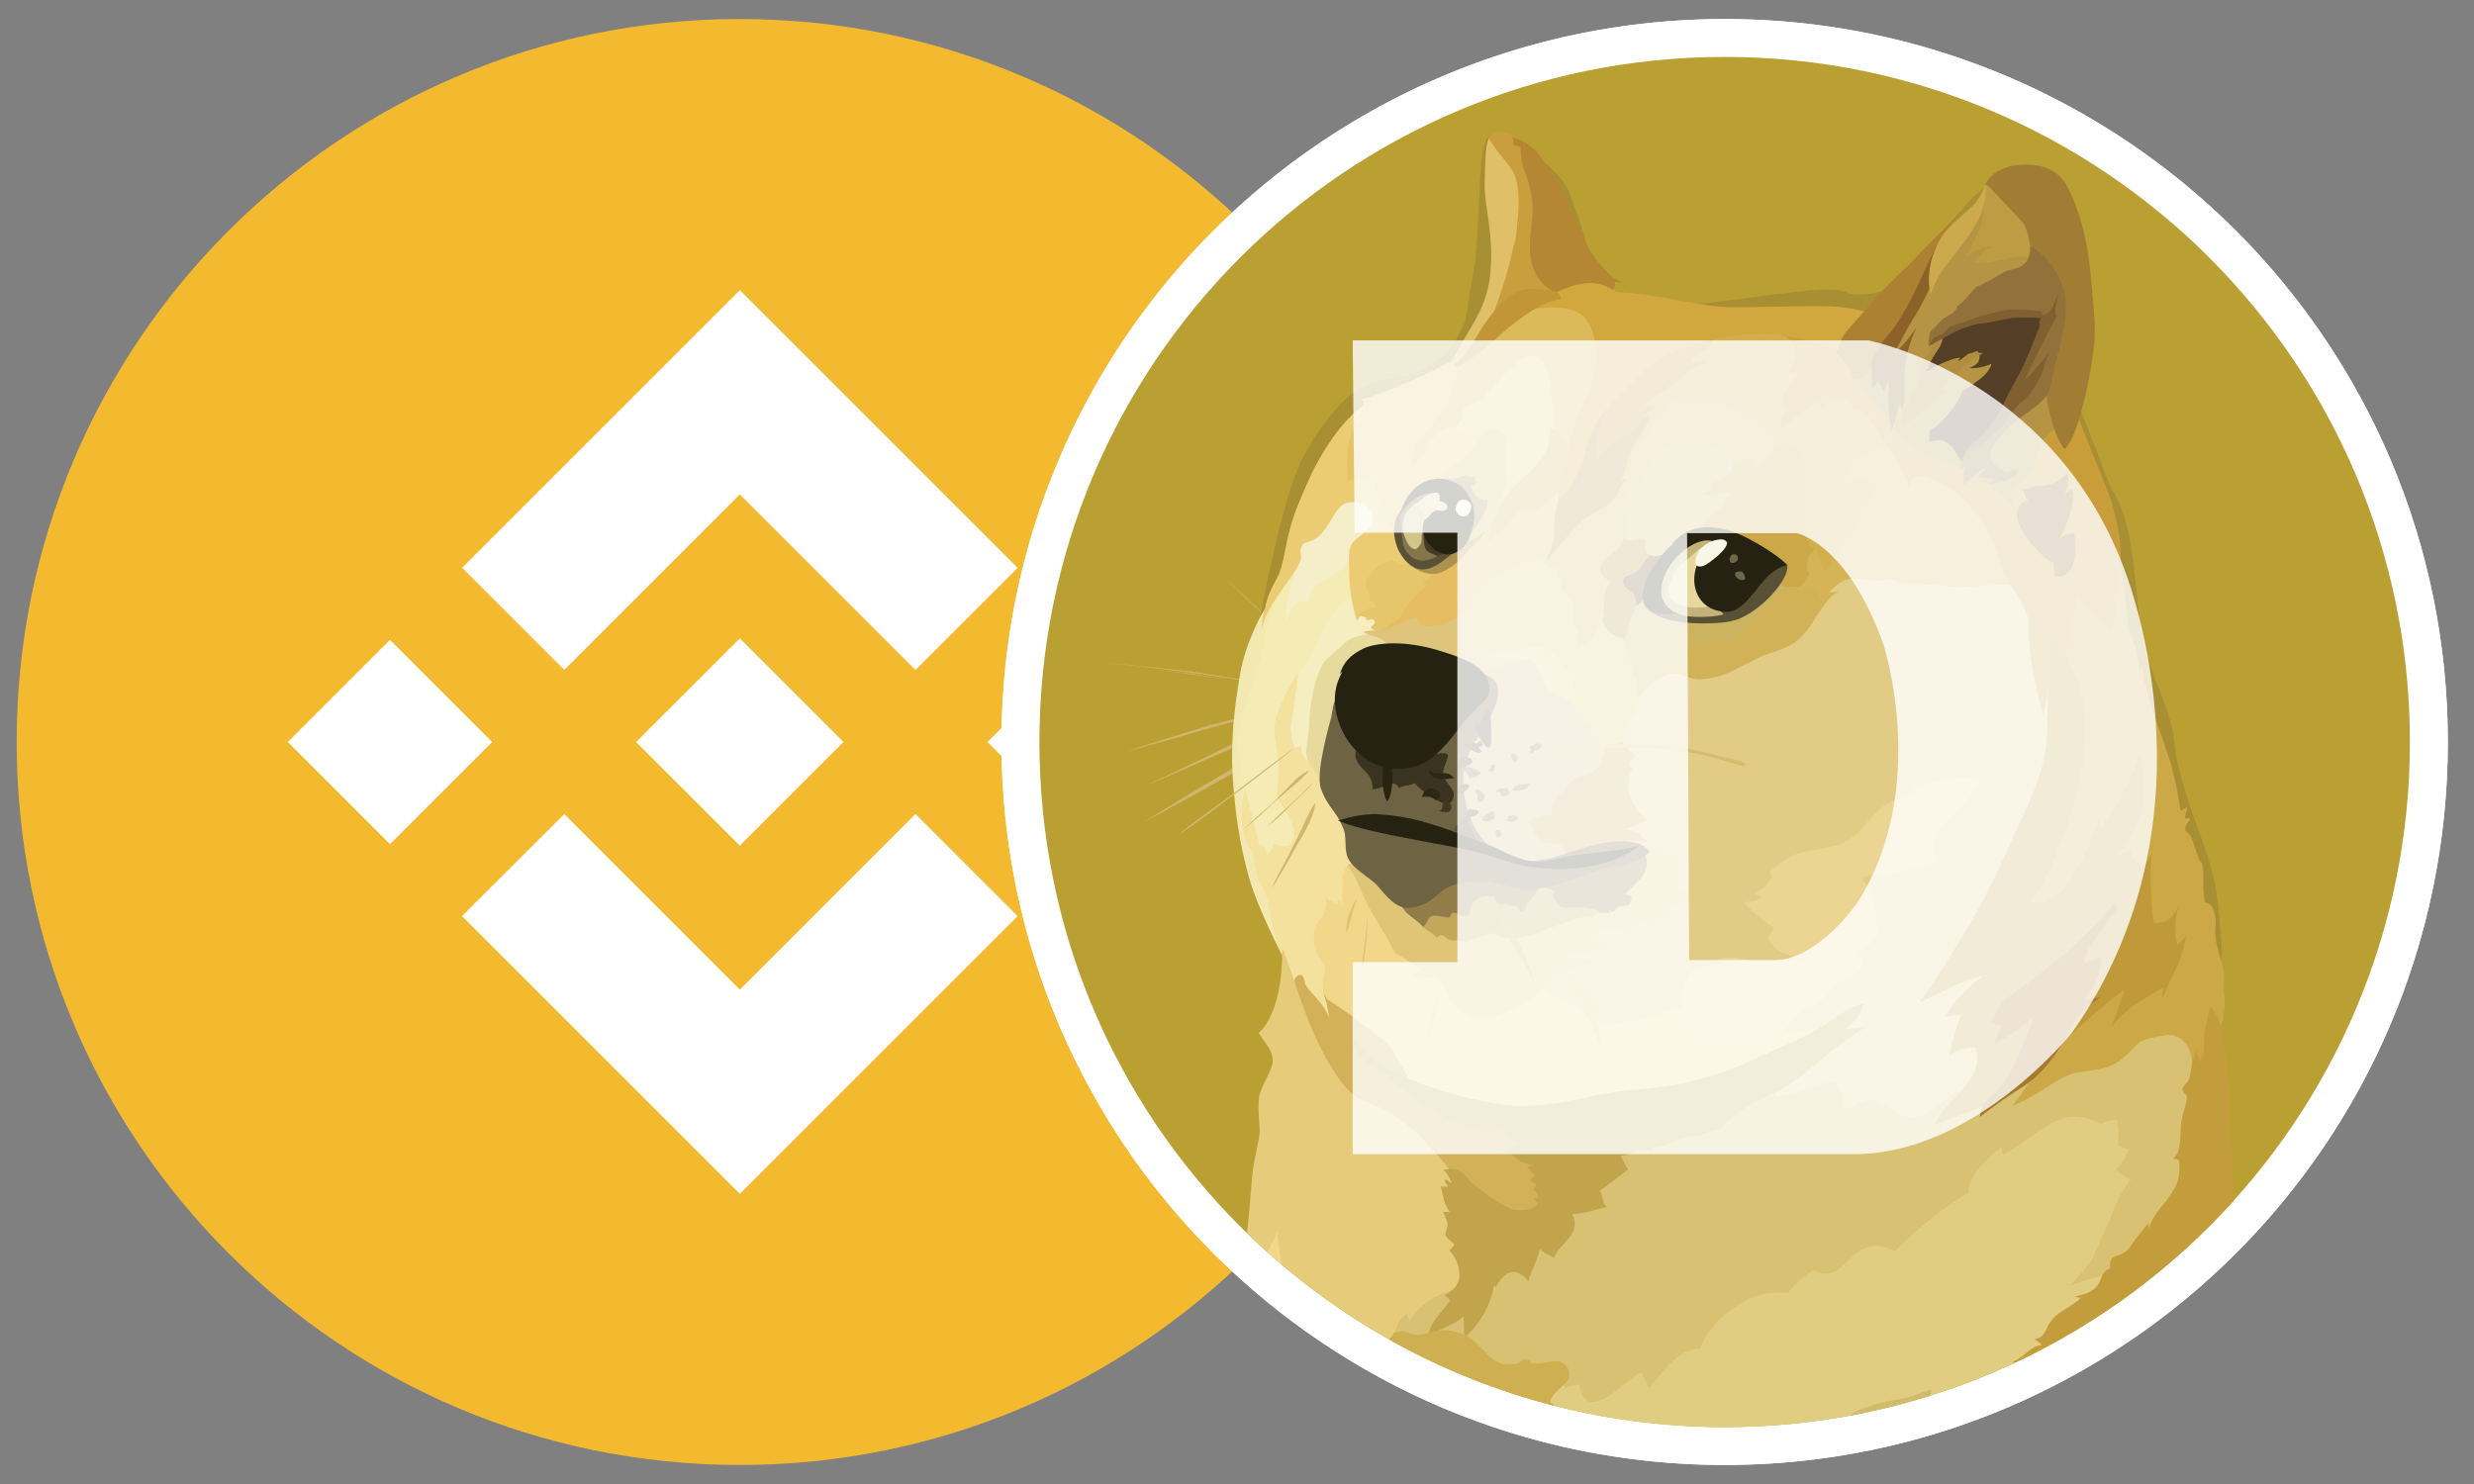 <svg width="65" height="39" viewBox="0 0 65 39" fill="none" xmlns="http://www.w3.org/2000/svg">
<rect x="0" y="0" width="65" height="39" fill="#808080" stroke="none"/>
<g clip-path="url(#clip0_11_711)">
<path d="M19.438 38.5C29.931 38.5 38.438 29.993 38.438 19.5C38.438 9.007 29.931 0.5 19.438 0.5C8.944 0.5 0.438 9.007 0.438 19.5C0.438 29.993 8.944 38.5 19.438 38.5Z" fill="#F3BA2F"/>
<path d="M14.825 17.605L19.438 12.992L24.052 17.607L26.736 14.923L19.438 7.625L12.142 14.921L14.825 17.605ZM7.562 19.5L10.246 16.816L12.93 19.5L10.246 22.184L7.562 19.5ZM14.825 21.395L19.438 26.008L24.052 21.393L26.736 24.076L19.438 31.375L12.142 24.079L12.138 24.076L14.825 21.395ZM25.945 19.5L28.629 16.816L31.312 19.5L28.629 22.184L25.945 19.5ZM22.159 19.498H22.162V19.5L19.438 22.224L16.717 19.505L16.712 19.5L16.717 19.497L17.193 19.019L17.425 18.788L19.438 16.776L22.16 19.499L22.159 19.498Z" fill="white"/>
</g>
<g clip-path="url(#clip1_11_711)">
<circle cx="45.312" cy="19.5" r="18" fill="#0033AD" stroke="white" stroke-width="2"/>
<path d="M39.703 19.315C39.649 20.252 40.37 21.054 41.307 21.108C41.341 21.108 41.374 21.108 41.408 21.108C42.352 21.108 43.113 20.346 43.107 19.403C43.107 18.459 42.345 17.697 41.401 17.704C40.498 17.704 39.75 18.412 39.703 19.315Z" fill="white"/>
<path d="M33.353 18.877C33.049 18.857 32.786 19.093 32.773 19.396C32.76 19.699 32.989 19.962 33.292 19.976C33.595 19.996 33.852 19.76 33.872 19.457C33.892 19.153 33.656 18.897 33.353 18.877Z" fill="white"/>
<path d="M39.595 9.433C39.864 9.298 39.972 8.961 39.837 8.692C39.703 8.422 39.365 8.314 39.096 8.449C38.826 8.584 38.718 8.914 38.853 9.184C38.988 9.46 39.318 9.575 39.595 9.433C39.588 9.433 39.595 9.433 39.595 9.433Z" fill="white"/>
<path d="M41.32 12.446C41.738 12.237 41.907 11.725 41.698 11.307C41.489 10.889 40.977 10.721 40.559 10.93C40.141 11.139 39.972 11.651 40.181 12.069C40.39 12.487 40.902 12.655 41.32 12.446Z" fill="white"/>
<path d="M35.51 14.516C35.833 14.725 36.265 14.637 36.48 14.313C36.689 13.99 36.602 13.559 36.278 13.343C35.955 13.134 35.523 13.221 35.308 13.545C35.092 13.869 35.186 14.307 35.51 14.516Z" fill="white"/>
<path d="M36.541 18.574C36.069 18.547 35.672 18.904 35.645 19.376C35.618 19.848 35.975 20.245 36.447 20.272C36.919 20.299 37.316 19.942 37.343 19.47C37.37 19.005 37.013 18.601 36.541 18.574Z" fill="white"/>
<path d="M35.604 24.283C35.26 24.458 35.119 24.876 35.294 25.227C35.469 25.571 35.887 25.712 36.238 25.537C36.582 25.362 36.723 24.944 36.548 24.593C36.373 24.249 35.948 24.108 35.604 24.283Z" fill="white"/>
<path d="M38.907 16.814C39.372 17.118 39.992 16.99 40.289 16.524C40.592 16.059 40.464 15.439 39.999 15.143C39.534 14.839 38.914 14.967 38.617 15.432C38.314 15.891 38.442 16.511 38.907 16.814Z" fill="white"/>
<path d="M49.389 12.379C49.78 12.635 50.312 12.527 50.569 12.136C50.825 11.745 50.717 11.213 50.326 10.957C49.935 10.7 49.403 10.808 49.146 11.199C48.883 11.597 48.991 12.123 49.389 12.379Z" fill="white"/>
<path d="M51.128 9.379C51.384 9.548 51.721 9.474 51.89 9.217C52.058 8.961 51.984 8.624 51.728 8.456C51.472 8.287 51.135 8.361 50.966 8.611C50.805 8.867 50.879 9.211 51.128 9.379Z" fill="white"/>
<path d="M49.517 17.691C48.58 17.637 47.771 18.358 47.724 19.295C47.67 20.232 48.391 21.041 49.328 21.088C49.362 21.088 49.396 21.088 49.423 21.088C50.36 21.088 51.121 20.326 51.121 19.383C51.128 18.486 50.42 17.738 49.517 17.691Z" fill="white"/>
<path d="M41.88 16.693C42.17 17.266 42.756 17.63 43.403 17.63C44.34 17.63 45.102 16.868 45.102 15.925C45.102 15.662 45.041 15.399 44.92 15.156C44.495 14.313 43.471 13.976 42.635 14.401C41.792 14.832 41.455 15.857 41.88 16.693Z" fill="white"/>
<path d="M55.22 14.516C55.564 14.34 55.698 13.916 55.523 13.572C55.348 13.228 54.923 13.093 54.579 13.269C54.236 13.444 54.101 13.862 54.269 14.206C54.451 14.549 54.869 14.691 55.22 14.516Z" fill="white"/>
<path d="M50.906 15.055C50.414 15.304 50.211 15.904 50.461 16.396C50.71 16.888 51.31 17.091 51.802 16.841C52.294 16.592 52.497 15.992 52.247 15.5C51.998 15.008 51.398 14.812 50.906 15.055Z" fill="white"/>
<path d="M45.345 9.123C45.729 9.143 46.059 8.847 46.086 8.462C46.113 8.078 45.81 7.748 45.425 7.721C45.041 7.701 44.711 7.991 44.684 8.375C44.664 8.766 44.96 9.096 45.345 9.123Z" fill="white"/>
<path d="M45.338 13.525C45.891 13.559 46.362 13.134 46.389 12.581C46.423 12.028 45.998 11.556 45.446 11.53C44.893 11.496 44.421 11.921 44.394 12.473C44.367 13.026 44.785 13.498 45.338 13.525Z" fill="white"/>
<path d="M39.918 23.744C40.41 23.494 40.613 22.895 40.363 22.402C40.114 21.91 39.514 21.708 39.022 21.957C38.53 22.207 38.327 22.807 38.577 23.299C38.826 23.791 39.426 23.993 39.918 23.744Z" fill="white"/>
<path d="M45.985 14.988C45.473 15.776 45.688 16.828 46.477 17.34C47.266 17.852 48.317 17.637 48.83 16.848C49.342 16.059 49.126 15.008 48.337 14.495C48.061 14.313 47.737 14.219 47.407 14.219C46.834 14.219 46.302 14.509 45.985 14.988Z" fill="white"/>
<path d="M48.944 22.106C48.52 21.263 47.495 20.926 46.659 21.351C45.816 21.776 45.479 22.8 45.904 23.636C46.329 24.479 47.353 24.816 48.189 24.391C49.025 23.973 49.369 22.962 48.951 22.119C48.951 22.113 48.951 22.113 48.944 22.106Z" fill="white"/>
<path d="M51.917 21.985C51.452 21.681 50.832 21.809 50.535 22.274C50.232 22.739 50.36 23.36 50.825 23.656C51.29 23.96 51.91 23.831 52.207 23.366C52.51 22.908 52.382 22.288 51.917 21.985Z" fill="white"/>
<path d="M55.179 19.43C55.206 18.958 54.849 18.56 54.377 18.533C53.905 18.506 53.508 18.863 53.481 19.335C53.454 19.807 53.811 20.205 54.283 20.232C54.748 20.259 55.152 19.895 55.179 19.43Z" fill="white"/>
<path d="M57.532 18.823C57.229 18.803 56.966 19.039 56.952 19.342C56.939 19.645 57.168 19.908 57.471 19.922C57.775 19.942 58.031 19.706 58.051 19.403C58.064 19.099 57.835 18.843 57.532 18.823Z" fill="white"/>
<path d="M55.314 24.283C54.991 24.074 54.559 24.162 54.343 24.485C54.135 24.809 54.222 25.24 54.546 25.456C54.869 25.665 55.301 25.577 55.516 25.254C55.732 24.93 55.638 24.492 55.314 24.283Z" fill="white"/>
<path d="M39.689 29.419C39.433 29.251 39.096 29.325 38.927 29.575C38.759 29.831 38.833 30.168 39.082 30.336C39.339 30.505 39.676 30.431 39.844 30.181C40.019 29.932 39.945 29.588 39.689 29.419Z" fill="white"/>
<path d="M51.229 29.366C50.96 29.5 50.852 29.837 50.987 30.107C51.121 30.377 51.459 30.485 51.728 30.35C51.998 30.215 52.106 29.885 51.971 29.615C51.836 29.339 51.506 29.224 51.229 29.366C51.236 29.366 51.229 29.366 51.229 29.366Z" fill="white"/>
<path d="M44.839 23.811C45.351 23.023 45.136 21.971 44.347 21.452C43.558 20.94 42.507 21.155 41.988 21.944C41.469 22.733 41.691 23.784 42.48 24.303C42.756 24.485 43.08 24.58 43.41 24.58C43.99 24.586 44.522 24.297 44.839 23.811Z" fill="white"/>
<path d="M41.435 26.42C41.044 26.164 40.511 26.272 40.255 26.663C39.999 27.054 40.107 27.586 40.498 27.842C40.889 28.098 41.421 27.991 41.678 27.6C41.941 27.209 41.833 26.676 41.435 26.42Z" fill="white"/>
<path d="M45.405 29.676C45.021 29.655 44.691 29.952 44.664 30.336C44.637 30.721 44.94 31.051 45.324 31.078C45.709 31.098 46.039 30.808 46.066 30.424C46.086 30.033 45.789 29.703 45.405 29.676Z" fill="white"/>
<path d="M45.412 25.274C44.859 25.24 44.387 25.665 44.36 26.218C44.327 26.77 44.751 27.242 45.304 27.269C45.857 27.296 46.329 26.878 46.356 26.326C46.389 25.78 45.965 25.301 45.412 25.274Z" fill="white"/>
<path d="M49.504 26.352C49.086 26.568 48.917 27.081 49.133 27.498C49.349 27.916 49.861 28.085 50.279 27.869C50.697 27.66 50.865 27.148 50.656 26.73C50.441 26.312 49.928 26.137 49.504 26.352Z" fill="white"/>
</g>
<g clip-path="url(#clip2_11_711)">
<path d="M63.312 19.5C63.312 29.441 55.254 37.5 45.312 37.5C35.371 37.5 27.312 29.441 27.312 19.5C27.312 9.559 35.371 1.5 45.312 1.5C55.254 1.5 63.312 9.559 63.312 19.5Z" fill="white" stroke="white" stroke-width="2"/>
<path d="M45.312 37.504C55.256 37.504 63.316 29.443 63.316 19.5C63.316 9.557 55.256 1.496 45.312 1.496C35.369 1.496 27.309 9.557 27.309 19.5C27.309 29.443 35.369 37.504 45.312 37.504Z" fill="#BA9F33"/>
<path fill-rule="evenodd" clip-rule="evenodd" d="M34.62 17.471C34.512 17.373 34.398 17.274 34.294 17.176C34.189 17.078 34.082 16.979 33.974 16.881L33.654 16.577C33.602 16.524 33.547 16.479 33.494 16.426C33.442 16.38 33.381 16.328 33.328 16.282C32.904 15.879 32.477 15.476 32.059 15.073C32.492 15.47 32.917 15.864 33.35 16.266L33.501 16.417C33.553 16.469 33.608 16.515 33.661 16.567L33.98 16.863C34.088 16.961 34.192 17.059 34.3 17.166C34.408 17.274 34.512 17.372 34.62 17.471L34.62 17.471ZM28.987 17.41C28.987 17.41 30.531 17.57 31.284 17.677C31.982 17.776 34.165 18.111 34.165 18.111L28.987 17.41ZM28.987 17.41C29.421 17.447 29.854 17.493 30.288 17.539C30.509 17.561 30.721 17.585 30.933 17.607L31.259 17.644C31.367 17.659 31.471 17.674 31.579 17.69L32.87 17.896L33.516 18.003C33.728 18.04 33.94 18.08 34.162 18.117C33.949 18.096 33.728 18.065 33.516 18.034L32.87 17.942L31.579 17.751C31.471 17.736 31.367 17.714 31.259 17.699L30.933 17.662C30.721 17.64 30.5 17.609 30.288 17.585C29.854 17.532 29.421 17.477 28.987 17.41L28.987 17.41ZM34.011 18.513C34.011 18.513 32.363 18.931 31.807 19.091C31.259 19.242 29.602 19.746 29.602 19.746L34.011 18.513L34.011 18.513Z" fill="#CFB66C"/>
<path fill-rule="evenodd" clip-rule="evenodd" d="M34.011 18.513C33.645 18.621 33.281 18.725 32.91 18.824L31.809 19.119C31.444 19.227 31.08 19.331 30.715 19.439L30.168 19.589C29.986 19.642 29.802 19.688 29.615 19.74C29.796 19.679 29.98 19.617 30.162 19.565L30.709 19.39C31.075 19.276 31.439 19.168 31.803 19.054C32.175 18.962 32.541 18.864 32.913 18.774C33.267 18.685 33.639 18.596 34.011 18.513V18.513ZM29.833 20.761C30.014 20.693 32.105 19.718 32.59 19.491C32.834 19.377 33.541 19.126 33.541 19.126L29.833 20.761Z" fill="#CFB66C"/>
<path fill-rule="evenodd" clip-rule="evenodd" d="M29.833 20.761C29.992 20.7 30.143 20.625 30.297 20.555L30.752 20.343L31.665 19.903C31.969 19.758 32.265 19.599 32.578 19.463C32.738 19.396 32.898 19.34 33.058 19.288L33.301 19.211C33.384 19.19 33.461 19.165 33.544 19.143C33.24 19.288 32.92 19.411 32.616 19.552C32.312 19.703 32.001 19.826 31.687 19.961L30.759 20.37C30.447 20.496 30.143 20.631 29.833 20.761H29.833ZM30.035 21.612C30.035 21.612 31.929 20.502 32.581 20.145C32.922 19.955 34.026 19.407 34.026 19.407L30.035 21.612Z" fill="#CFB66C"/>
<path fill-rule="evenodd" clip-rule="evenodd" d="M30.036 21.612C30.355 21.415 30.681 21.216 31.007 21.013L31.494 20.717C31.659 20.619 31.819 20.527 31.989 20.429C32.155 20.33 32.315 20.232 32.483 20.14C32.564 20.09 32.648 20.047 32.736 20.011L32.994 19.881C33.335 19.715 33.676 19.546 34.036 19.402C33.71 19.608 33.375 19.783 33.04 19.964C32.874 20.056 32.705 20.14 32.539 20.232C32.373 20.324 32.213 20.423 32.044 20.512C31.878 20.61 31.718 20.702 31.549 20.791L31.048 21.065L30.036 21.612H30.036ZM34.011 19.651C34.011 19.651 32.833 20.555 32.452 20.843C32.071 21.133 30.949 21.944 30.949 21.944L34.011 19.651Z" fill="#CFB66C"/>
<path fill-rule="evenodd" clip-rule="evenodd" d="M40.769 26.94L40.166 25.799L40.516 24.373L43.016 23.408L41.952 21.225L42.478 19.02L43.465 17.047L46.515 16.567L48.756 14.43L53.595 14.796L54.545 19.97L52.716 26.485L51.674 29.858L47.449 30.018L45.488 28.659L43.191 27.7L40.769 26.94Z" fill="#E2CC85"/>
<path fill-rule="evenodd" clip-rule="evenodd" d="M48.178 26.903C48.178 26.903 47.594 27.171 46.597 27.109C46.309 26.722 44.289 26.541 44.289 26.541C44.289 26.541 44.037 26.464 43.591 26.648C43.142 26.831 42.718 26.808 42.321 26.906C41.925 27.005 41.531 26.488 41.227 26.381C40.923 26.267 40.52 25.993 40.52 25.993L39.669 25.91L37.959 25.188L35.244 22.482L34.506 23.637L34.278 25.067L35.099 26.761L37.31 28.775L41.62 29.869L44.175 29.117L47.376 27.764L48.178 26.903V26.903Z" fill="#F1D789"/>
<path fill-rule="evenodd" clip-rule="evenodd" d="M32.864 17.342L33.411 15.685L34.063 14.615L36.163 14.439L35.533 16.278L33.777 19.402L34.506 22.19L33.215 22.836L32.818 22.227L32.498 20.831L32.477 19.263L32.864 17.342Z" fill="#F4ECB4"/>
<path fill-rule="evenodd" clip-rule="evenodd" d="M35.219 26.79L34.816 26.227C34.816 26.227 34.709 25.959 34.77 25.726C34.831 25.489 34.822 25.474 34.792 25.384C34.761 25.295 34.503 24.988 34.518 24.723C34.533 24.456 34.497 24.367 34.693 24.155C34.899 23.949 34.838 23.592 34.838 23.592L35.105 23.758L35.166 23.666C35.166 23.666 35.264 23.743 35.264 23.863C35.286 23.697 35.197 22.928 35.4 22.753C35.603 22.578 35.962 23.574 35.962 23.574L35.741 22.129L35.172 20.647L34.161 19.294L34.1 17.803V17.674C34.1 17.674 33.636 18.387 33.506 18.951C33.414 19.338 33.636 19.808 33.59 20.365C33.552 20.918 33.506 20.875 33.642 21.094C33.777 21.314 34.106 21.765 33.977 22.09C33.863 22.37 33.476 22.174 33.476 22.174C33.476 22.174 33.399 22.401 33.294 22.484C33.257 22.349 33.217 22.263 33.144 22.18C33.137 22.232 33.122 22.303 33.122 22.303C33.122 22.303 33.054 22.091 32.987 21.823C32.895 21.467 32.796 20.997 32.707 20.744C32.67 20.889 32.578 21.328 32.578 21.328L32.63 22.005L32.882 22.933L33.126 23.541L33.362 24.285L33.568 24.785L33.734 25.166L33.879 26.024L34.576 26.762L34.948 26.928L35.219 26.79L35.219 26.79Z" fill="#F3E19D"/>
<path fill-rule="evenodd" clip-rule="evenodd" d="M33.23 15.989C33.23 15.989 32.729 16.84 32.584 17.698C32.44 18.556 32.311 19.463 32.402 20.631C32.494 21.809 32.669 22.531 32.811 23.048C33.054 23.906 33.684 25.099 33.684 25.099L33.706 25.052C33.6 24.852 33.515 24.64 33.453 24.422C33.37 24.096 33.34 23.709 33.263 23.534C33.195 23.359 33.081 23.208 33.026 22.993C32.974 22.787 32.965 22.461 32.805 22.218C32.737 22.119 32.654 21.861 32.629 21.603C32.599 21.216 32.645 20.782 32.608 20.426C32.54 19.832 32.494 19.43 32.556 19.119C32.617 18.808 32.937 17.926 33.134 17.225C33.263 16.776 33.186 16.398 33.423 16.008C33.659 15.62 33.804 15.279 33.856 15.042C33.917 14.827 33.229 15.989 33.229 15.989H33.23Z" fill="#F2E8B0"/>
<path fill-rule="evenodd" clip-rule="evenodd" d="M35.607 15.648C35.607 15.648 35.348 15.725 35.225 15.86C35.102 15.989 35.05 16.097 34.884 16.315C34.718 16.533 34.709 16.712 34.573 16.985C34.438 17.253 34.14 17.655 34.103 17.8C34.066 17.944 34.005 18.621 33.928 18.94C33.86 19.26 34.005 19.654 34.005 19.654L34.18 19.617C34.18 19.617 34.18 19.844 34.355 19.998C34.53 20.149 34.561 19.488 34.561 19.488L35.216 17.277L36.203 16.607L36.31 16.066L35.606 15.648H35.607Z" fill="#F5EEC0"/>
<path fill-rule="evenodd" clip-rule="evenodd" d="M36.086 16.65C36.086 16.65 35.622 16.681 35.394 16.847C35.302 16.914 35.265 16.97 35.167 17.053C34.986 17.203 34.801 17.342 34.712 17.539C34.614 17.736 34.506 18.034 34.432 18.597C34.401 18.834 34.401 19.052 34.38 19.242C34.349 19.501 34.303 19.707 34.328 19.85C34.358 20.145 34.663 20.299 34.692 20.634L35.323 20.315L35.916 17.975L37.177 17.185L36.463 16.385L36.085 16.649L36.086 16.65Z" fill="#E6DB9D"/>
<path fill-rule="evenodd" clip-rule="evenodd" d="M32.761 32.406C32.764 32.383 32.766 32.359 32.769 32.336C32.861 31.545 32.877 30.946 32.944 30.571C33.042 30.039 33.11 29.841 33.094 29.642C33.073 29.323 33.048 29.089 33.079 28.843C33.125 28.517 33.445 28.13 33.436 27.863C33.43 27.65 33.322 27.512 33.23 27.383C33.138 27.254 33.064 27.146 33.064 27.146C33.064 27.146 33.694 26.713 33.688 24.966C33.701 24.97 33.713 24.975 33.725 24.982L34.035 25.864L34.248 26.122L35.062 27.641L36.111 28.659L37.66 29.701L38.632 30.758L38.73 33.578L37.46 35.225L37.252 35.602C35.6 34.773 34.086 33.694 32.761 32.405L32.761 32.406Z" fill="#E5CB7A"/>
<path fill-rule="evenodd" clip-rule="evenodd" d="M36.64 35.103C36.64 35.103 36.661 34.752 36.95 34.525C36.996 34.602 37.027 34.675 37.018 34.731C37.07 34.639 37.436 34.048 38.263 33.894C39.09 33.744 39.29 33.141 39.29 33.141L41.045 31.546L43.053 29.698L45.494 28.84L46.635 28.56C46.635 28.56 46.656 28.643 46.613 28.828C46.825 28.813 47.296 28.705 47.784 28.533C47.981 28.456 48.166 28.425 48.264 28.527C48.409 28.662 48.43 28.982 48.439 29.172C48.676 29.12 48.95 28.892 49.169 28.914C49.519 28.951 49.83 29.363 50.187 29.363C50.657 29.363 50.869 29.074 51.198 28.846C51.395 28.711 51.678 28.542 51.837 28.428C52.219 28.148 56.252 26.915 56.252 26.915L57.667 27.008L57.894 28.526L57.773 32.497C57.758 32.511 57.743 32.526 57.727 32.54L51.297 35.899L42.384 37.265C40.387 36.939 38.461 36.276 36.686 35.305L36.64 35.102L36.64 35.103Z" fill="#D8C173"/>
<path fill-rule="evenodd" clip-rule="evenodd" d="M33.301 32.911C33.428 32.646 33.542 32.424 33.562 32.345C33.578 32.505 33.607 32.855 33.665 33.228C33.543 33.123 33.421 33.018 33.301 32.91V32.911Z" fill="#F1D789"/>
<path fill-rule="evenodd" clip-rule="evenodd" d="M39.812 36.647L40.965 36.327L41.064 36.357C41.064 36.357 41.116 36.388 41.116 36.492C41.26 36.41 41.383 36.425 41.473 36.37C41.519 36.468 41.565 36.794 41.768 36.834C41.98 36.88 42.207 36.742 42.438 36.566C42.665 36.385 42.924 36.157 43.12 36.065C43.192 36.197 43.256 36.334 43.311 36.474C43.569 36.268 44.018 35.432 44.657 35.447C44.842 35.01 45.151 34.637 45.546 34.374C46.139 33.971 46.511 33.941 46.975 33.977C47.16 33.738 47.387 33.535 47.645 33.378C47.722 33.409 47.934 33.538 48.199 33.415C48.466 33.292 48.768 32.815 49.164 32.754C49.378 32.725 49.595 32.77 49.779 32.883C49.779 32.883 50.934 31.736 51.731 31.355C51.701 31.263 51.639 30.915 52.574 30.147C52.626 30.193 52.589 30.322 52.626 30.329C52.641 30.329 52.869 30.231 53.158 30.009C53.514 29.742 53.942 29.462 54.2 29.385C54.686 29.241 55.202 29.536 55.202 29.536C55.246 29.505 55.295 29.482 55.347 29.468C55.47 29.447 55.559 29.431 55.626 29.407C55.62 29.567 55.709 29.841 55.626 30.078C55.723 30.132 55.825 30.175 55.93 30.207C55.878 30.32 55.764 30.609 55.574 30.748C55.734 30.825 55.755 30.914 55.983 30.991C55.891 31.12 55.739 31.342 55.672 31.477C55.605 31.622 55.361 32.221 55.254 32.449C55.14 32.676 54.987 33.094 54.913 33.178C54.839 33.262 54.571 33.618 54.365 33.793C54.548 33.725 55.294 33.498 55.611 33.412C55.516 33.55 55.039 34.259 54.579 34.94C52.381 36.258 49.926 37.093 47.38 37.387C44.833 37.682 42.253 37.431 39.811 36.65L39.812 36.647Z" fill="#E0CD81"/>
<path fill-rule="evenodd" clip-rule="evenodd" d="M36.162 16.567C36.162 16.567 35.895 16.567 35.843 16.604C35.79 16.641 36.11 16.718 36.208 16.755C36.307 16.792 36.519 16.961 36.574 17.096C36.626 17.225 38.496 17.978 38.496 17.978L39.818 17.91L40.273 17.281L39.406 16.521L40.014 14.729L39.209 14.858L37.272 16.013L36.301 16.385L36.162 16.567Z" fill="#DFC57C"/>
<path fill-rule="evenodd" clip-rule="evenodd" d="M39.065 17.16C39.084 17.191 39.111 17.217 39.143 17.234C39.175 17.251 39.211 17.26 39.248 17.259C39.521 17.259 39.773 17.326 39.878 17.465C40.053 17.686 40.539 18.393 40.539 18.393L41.701 18.811L41.776 17.443L40.506 16.561L39.061 17.093V17.16H39.065L39.065 17.16Z" fill="#E5CC7C"/>
<path fill-rule="evenodd" clip-rule="evenodd" d="M38.837 17.668C38.837 17.668 39.049 17.683 39.317 17.585C39.584 17.486 40.024 17.274 40.215 17.357C40.482 17.471 40.427 17.828 40.716 18.148C40.891 18.344 41.211 18.338 41.392 18.55C41.574 18.763 42.197 18.664 42.197 18.664L42.434 19.941L41.484 21.159L41.174 22.671H39.889L38.716 22.206L38.138 20.807L38.427 19.393L38.837 17.668Z" fill="#D2C281"/>
<path fill-rule="evenodd" clip-rule="evenodd" d="M41.322 17.729C41.354 17.739 41.387 17.744 41.42 17.744C41.383 17.775 41.306 17.843 41.337 18.018C41.368 18.193 41.466 18.415 41.383 18.55C41.45 18.622 41.499 18.708 41.528 18.802C41.58 18.953 41.596 19.091 41.937 19.113C41.888 19.143 41.842 19.179 41.801 19.22C41.801 19.22 42.038 19.426 42.158 19.617C42.281 19.611 42.607 19.51 42.607 19.51L42.675 19.556L42.819 19.495C42.819 19.495 42.684 19.443 42.782 19.114C42.874 18.825 42.958 18.841 42.965 18.819C42.972 18.798 43.032 18.493 43.032 18.37C43.078 18.211 43.115 17.725 43.115 17.725L43.017 16.652L42.464 16.317L42.014 15.882L41.589 16.682L41.31 16.96L41.288 17.652L41.322 17.729Z" fill="#E2C270"/>
<path fill-rule="evenodd" clip-rule="evenodd" d="M42.653 16.831C42.653 16.831 42.751 17.111 42.788 17.326C42.802 17.285 42.809 17.241 42.81 17.197C42.81 17.197 42.887 17.622 42.902 17.797C42.933 17.791 42.963 17.782 42.97 17.812C42.977 17.843 43.047 18.184 43.031 18.375C43.158 18.164 43.336 17.986 43.547 17.858C43.67 17.781 43.814 17.698 43.965 17.692C44.202 17.686 44.374 17.843 44.657 17.843C45.339 17.843 45.957 17.342 46.412 17.188C46.747 17.074 47.036 16.991 47.239 16.807C47.338 16.724 47.513 16.54 47.673 16.266C47.885 15.901 48.106 15.583 48.328 15.543C48.228 15.562 48.126 15.569 48.024 15.565C48.024 15.565 48.092 15.497 48.206 15.405C48.321 15.313 48.458 15.199 48.655 15.199C49.005 15.199 49.181 15.251 49.377 15.251C49.574 15.245 49.688 15.199 49.688 15.199C49.688 15.199 49.894 15.344 50.358 15.344C50.822 15.35 51.133 15.389 51.376 15.411C51.619 15.433 52.433 15.344 52.667 15.35C52.819 15.356 52.969 15.393 53.107 15.458L52.353 13.269L49.648 10.904L48.036 12.045L45.558 14.523L43.16 15.411L42.659 15.974V16.831H42.653Z" fill="#CCB360"/>
<path fill-rule="evenodd" clip-rule="evenodd" d="M48.033 15.577C48.033 15.577 48.101 15.509 48.215 15.417C48.328 15.325 48.467 15.211 48.663 15.211C49.014 15.211 49.189 15.264 49.386 15.264C49.583 15.257 49.697 15.211 49.697 15.211C49.697 15.211 49.903 15.355 50.367 15.355C50.831 15.362 51.142 15.402 51.385 15.423C51.628 15.444 52.442 15.355 52.676 15.362C52.828 15.368 52.978 15.405 53.115 15.47L52.774 14.483L52.378 13.73L51.246 12.491C51.246 12.491 49.888 11.691 49.878 11.685C49.872 11.679 49.407 11.556 49.407 11.556L48.178 12.3L47.062 15.187L47.04 15.795L47.763 16.136C47.944 15.832 48.144 15.589 48.332 15.558C48.162 15.577 48.033 15.577 48.033 15.577L48.033 15.577Z" fill="#D5B457"/>
<path fill-rule="evenodd" clip-rule="evenodd" d="M48.018 15.783C47.91 15.789 47.822 15.768 47.797 15.691C47.705 15.433 47.631 15.396 47.554 15.396C47.476 15.396 47.372 15.562 47.31 15.577C47.249 15.592 47.175 15.386 47.175 15.386L47.108 15.356C47.108 15.356 46.711 15.614 46.431 15.918C46.151 16.223 45.693 16.739 45.487 16.831C45.282 16.923 44.574 16.954 44.332 17.007C44.09 17.059 43.822 17.234 43.785 17.274C43.748 17.314 43.893 17.357 43.914 17.397C43.936 17.434 43.677 17.418 43.656 17.458C43.641 17.489 43.717 17.664 43.754 17.753C43.82 17.72 43.893 17.702 43.966 17.701C44.203 17.695 44.375 17.851 44.658 17.851C45.341 17.851 45.959 17.35 46.414 17.196C46.749 17.083 47.038 17 47.241 16.815C47.339 16.732 47.514 16.548 47.674 16.274C47.791 16.087 47.905 15.911 48.019 15.782L48.018 15.783Z" fill="#D2B257"/>
<path fill-rule="evenodd" clip-rule="evenodd" d="M38.229 30.999C38.229 30.999 38.169 30.771 37.605 30.184C37.445 30.018 37.347 29.88 37.239 29.781C36.972 29.529 36.815 29.461 36.624 29.317C36.206 29.006 35.751 29.006 35.401 28.625C35.05 28.244 34.642 27.515 34.358 26.771C34.079 26.027 34.002 25.79 34.002 25.769C34.002 25.747 34.079 25.603 34.177 25.624C34.275 25.646 34.275 25.836 34.3 25.883C34.349 25.958 34.404 26.029 34.466 26.095C34.611 26.261 34.816 26.459 34.921 26.756C34.9 26.504 34.813 26.224 34.813 26.224C34.813 26.224 35.355 26.565 35.816 26.922C36.28 27.278 36.47 27.401 36.606 27.629C36.742 27.856 37.061 28.456 37.214 28.631C37.367 28.806 39.464 29.467 39.464 29.467L40.461 30.211L40.956 31.296L40.569 31.904L39.825 32.064L38.616 31.523L38.229 30.998V30.999Z" fill="#D2B159"/>
<path fill-rule="evenodd" clip-rule="evenodd" d="M35.545 27.26C35.545 27.26 35.797 27.663 36.412 28.044C36.965 28.379 37.842 28.683 38.623 28.865C39.071 28.973 39.52 29.055 39.923 29.062C41.008 29.077 41.755 28.767 42.681 28.665C43.182 28.613 43.797 28.573 44.436 28.422C45.257 28.225 45.743 28.003 46.404 27.692C46.884 27.471 47.323 27.305 47.68 27.093C48.181 26.798 48.547 26.469 48.971 26.37C48.919 26.515 48.864 26.773 48.446 27.041C48.667 27.034 48.971 27.019 48.971 27.019C48.971 27.019 48.676 27.194 48.157 27.588C47.837 27.831 47.413 28.243 46.979 28.516C46.699 28.692 46.395 28.82 46.195 28.925C45.709 29.193 45.512 29.328 45.193 29.655C45.306 29.649 45.316 29.655 45.316 29.655C45.316 29.655 44.913 29.707 44.624 29.861C44.563 29.861 44.458 29.839 44.273 29.892C44.129 29.938 43.938 30.042 43.742 30.098C43.462 30.181 43.37 30.144 43.37 30.144L43.416 30.236C43.416 30.236 43.051 30.23 42.929 30.242C42.951 30.248 42.945 30.257 42.945 30.257C42.923 30.261 42.903 30.268 42.884 30.279C42.825 30.317 42.761 30.345 42.693 30.362C42.657 30.368 42.626 30.368 42.58 30.377C42.595 30.414 42.715 30.62 42.77 30.742C42.724 30.773 42.032 31.295 42.032 31.295C42.054 31.329 42.071 31.365 42.085 31.403C42.106 31.471 42.115 31.569 42.137 31.615C42.189 31.707 42.22 31.723 42.22 31.723C42.22 31.723 42.137 31.738 41.992 31.775C41.869 31.806 41.719 31.858 41.506 31.889C41.441 31.897 41.375 31.902 41.309 31.904C41.34 31.972 41.475 32.23 41.226 32.528C40.977 32.826 40.9 32.87 40.823 33.06C40.785 33.031 40.743 33.005 40.7 32.983C40.617 32.946 40.503 32.891 40.464 32.817C40.44 32.916 40.409 33.012 40.371 33.106C40.294 33.312 40.181 33.515 40.159 33.669C40.076 33.577 39.923 33.395 39.71 33.432C39.498 33.469 39.329 33.758 39.292 33.841C39.292 33.789 39.255 33.749 39.246 33.81C39.24 33.878 39.123 34.585 38.471 35.157C38.465 35.012 38.465 34.692 38.45 34.588C38.389 34.649 38.315 34.739 37.872 34.929C37.438 35.12 37.507 35.31 37.507 35.31C37.507 35.31 37.47 35.007 37.704 34.686C37.941 34.367 38.085 34.216 38.085 34.191C38.081 34.166 38.071 34.143 38.054 34.124C38.024 34.093 37.962 34.056 37.962 34.031C37.999 34.016 38.365 33.841 38.343 33.478C38.322 33.152 38.184 32.983 38.085 32.863C38.07 32.848 38.23 32.734 38.208 32.697C38.193 32.676 37.996 32.531 37.971 32.454C37.977 32.408 37.988 32.363 38.002 32.319C38.024 32.251 38.039 32.205 38.033 32.159C38.018 32.082 37.935 31.87 37.91 31.849C37.932 31.855 38.085 31.849 38.085 31.849C38.085 31.849 37.962 31.652 37.941 31.559C37.919 31.467 37.873 31.224 37.849 31.178C37.901 31.184 38.03 31.194 38.03 31.178C38.036 31.132 37.916 31.055 37.969 30.996C38.006 31.002 38.077 31.033 38.144 31.119C38.107 31.02 38.046 30.83 37.917 30.753C37.977 30.732 38.184 30.676 38.365 30.784C38.547 30.891 38.609 31.042 38.609 31.042C38.609 31.042 38.716 31.125 38.883 31.248C39.073 31.399 39.316 31.613 39.703 31.764C39.786 31.811 39.998 31.811 40.152 31.78C40.219 31.764 40.283 31.738 40.343 31.703C40.364 31.69 40.387 31.68 40.41 31.672C40.377 31.606 40.339 31.542 40.297 31.482C40.349 31.482 40.41 31.488 40.41 31.488C40.41 31.488 40.447 31.405 40.281 31.245C40.318 31.208 40.364 31.184 40.364 31.122C40.312 31.116 40.22 31.039 40.198 31.008C40.229 30.986 40.275 30.916 40.328 30.894C40.281 30.857 40.168 30.703 40.115 30.688C40.165 30.67 40.214 30.647 40.26 30.621C40.26 30.621 40.002 30.553 39.919 30.497C39.835 30.437 39.713 30.332 39.639 30.301C39.562 30.27 39.427 30.255 39.371 30.193C39.423 30.209 39.507 30.193 39.568 30.193C39.614 30.193 39.636 30.199 39.651 30.199C39.645 30.178 39.645 30.131 39.765 30.116C39.823 30.108 39.879 30.09 39.931 30.064C39.931 30.064 39.817 30.058 39.688 29.935C39.558 29.812 39.451 29.714 39.377 29.698C39.3 29.683 39.156 29.75 39.067 29.744C38.944 29.729 38.891 29.667 38.891 29.667C38.891 29.667 38.483 29.704 37.576 29.151C36.792 28.671 36.45 28.247 36.45 28.247C36.377 28.221 36.306 28.188 36.238 28.149C35.943 27.995 35.534 27.675 35.547 27.257L35.545 27.26Z" fill="#C2A44D"/>
<path fill-rule="evenodd" clip-rule="evenodd" d="M46.856 8.807C46.927 8.83 46.99 8.873 47.038 8.93C47.183 9.096 47.275 9.41 46.946 9.745C47.075 9.791 47.128 9.806 47.241 9.791C47.127 9.926 46.869 10.215 46.854 10.467C46.838 10.673 46.967 10.735 46.967 10.735C46.967 10.735 46.771 10.962 46.761 11.343C46.854 11.238 46.956 11.141 47.066 11.054C47.293 10.873 47.607 10.667 47.819 10.537C47.816 10.592 47.823 10.646 47.84 10.697C47.84 10.697 48.237 10.371 48.57 10.516C48.721 10.584 48.653 10.796 48.653 10.796C48.653 10.796 48.859 10.719 49.003 10.863C49.148 11.008 49.352 11.381 49.457 11.525C49.503 11.593 49.623 11.722 49.746 11.922C49.914 12.201 50.054 12.497 50.164 12.804C50.17 12.644 50.21 12.395 50.665 12.552C51.12 12.712 51.637 13.047 52.07 13.707C52.504 14.367 52.611 15.112 52.829 15.396C53.051 15.67 53.278 16.125 53.294 16.315C53.309 16.506 53.226 17.121 53.681 18.784C53.81 18.268 54.007 17.121 54.007 17.121L54.114 16.109L54.237 12.979L50.969 10.264L48.414 8.41L46.751 8.57L46.855 8.807L46.856 8.807Z" fill="#CAA13E"/>
<path fill-rule="evenodd" clip-rule="evenodd" d="M52.928 13.465C52.928 13.465 52.882 13.161 52.113 12.644C51.344 12.134 50.745 12.134 50.192 11.7C49.767 11.359 49.325 10.575 49.036 10.317C48.757 10.062 48.711 9.324 48.711 9.324L49.654 8.533L51.058 6.504L52.245 5.198L52.813 5.988L53.604 6.916L54.043 8.78L54.203 11.507L52.926 13.465L52.928 13.465Z" fill="#B59544"/>
<path fill-rule="evenodd" clip-rule="evenodd" d="M53.878 16.734C53.901 16.32 53.85 15.906 53.727 15.51C53.525 14.88 53.082 13.761 52.876 13.342C52.793 12.877 52.855 12.84 52.944 12.788C53.033 12.736 53.368 12.545 53.552 11.875C53.735 11.205 54.305 11.183 54.305 11.183L54.655 10.925L55.187 12.256L55.652 13.459L55.796 14.378L55.904 15.162L55.652 16.819L54.407 17.944L53.878 16.734H53.878Z" fill="#C89D3A"/>
<path fill-rule="evenodd" clip-rule="evenodd" d="M36.504 35.205V35.17C36.53 35.154 36.553 35.134 36.572 35.11C36.593 35.079 36.609 35.042 36.624 35.033C36.655 35.017 36.8 34.972 36.876 34.987C36.953 35.001 37.156 35.085 37.264 35.079C37.485 35.073 37.743 34.904 38.152 34.98C38.767 35.094 38.912 35.512 39.268 35.749C39.512 35.915 39.763 35.841 39.8 35.841H39.883C39.898 35.841 40.012 35.712 40.074 35.718C40.197 35.724 40.209 35.826 40.286 35.832C40.467 35.854 40.818 35.74 40.993 35.786C41.045 35.802 41.092 35.831 41.131 35.87C41.169 35.908 41.198 35.955 41.214 36.007C41.251 36.121 41.221 36.265 41.131 36.349C40.941 36.524 40.759 36.69 40.722 36.835C40.769 36.871 40.815 36.909 40.858 36.949C39.336 36.562 37.873 35.976 36.504 35.206V35.205Z" fill="#CEB052"/>
<path fill-rule="evenodd" clip-rule="evenodd" d="M52.876 29.062C52.876 29.062 53.355 28.422 53.521 28.105C53.687 27.779 52.996 23.645 52.996 23.645L54.385 19.091L54.348 17.61C54.348 17.61 54.416 16.241 54.576 15.648C54.767 15.989 55.36 16.401 55.489 16.619C55.55 16.201 55.756 15.319 55.726 14.378C55.84 14.553 56.113 16.315 56.113 16.315L56.387 17.502L56.743 18.762L57.14 20.094L57.377 21.013L57.512 21.234L57.626 21.622L57.733 22.04L58.044 23.02L58.226 23.826L58.371 25.286C58.402 25.398 58.425 25.512 58.438 25.628C58.445 25.788 58.417 25.88 58.417 25.907C58.417 25.935 58.469 26.258 58.448 26.501C58.417 26.744 58.417 26.934 58.226 27.109C58.036 27.283 57.916 28.326 57.916 28.326L57.575 28.099C57.575 28.099 57.642 27.788 57.482 27.506C57.322 27.223 57.012 27.164 56.837 27.21C56.661 27.247 56.311 27.302 56.197 27.401C56.09 27.499 55.825 27.804 55.582 27.942C55.278 28.125 54.783 28.139 54.519 28.2C54.251 28.261 53.956 28.444 53.645 28.655C53.402 28.813 53.145 28.949 52.877 29.061L52.876 29.062Z" fill="#CCA847"/>
<path fill-rule="evenodd" clip-rule="evenodd" d="M52.876 35.779C52.876 35.779 52.896 35.792 52.935 35.814C55.119 34.791 57.076 33.34 58.691 31.548C58.673 30.926 58.65 30.288 58.625 30.052C58.573 29.55 58.61 29.04 58.594 28.745C58.579 28.45 58.413 27.248 58.336 26.937C58.253 26.627 58.093 26.473 58.069 26.473C58.047 26.479 57.918 27.057 57.918 27.202C57.918 27.348 57.887 27.698 57.887 27.787C57.866 27.78 57.856 27.726 57.856 27.704C57.826 27.78 57.789 27.916 57.773 27.931C57.758 27.947 57.795 27.802 57.773 27.771C57.752 27.741 57.713 27.756 57.721 27.679C57.725 27.634 57.732 27.588 57.743 27.544C57.743 27.544 57.65 27.679 57.583 28.023C57.515 28.365 57.515 28.374 57.491 28.405C57.469 28.442 57.346 28.564 57.34 28.611C57.334 28.694 57.454 28.777 57.463 28.823C57.469 28.9 57.355 29.256 57.319 29.431C57.282 29.605 57.297 29.947 57.258 30.122C57.227 30.282 57.197 30.375 57.092 30.442C57.169 30.457 57.242 30.479 57.242 30.479C57.242 30.479 57.35 30.934 57.076 31.321C56.978 31.457 56.953 31.518 56.849 31.641C56.643 31.869 56.483 32.128 56.468 32.296C56.457 32.246 56.45 32.196 56.446 32.145C56.446 32.145 56.126 32.517 55.991 32.73C55.816 33.003 55.573 32.988 55.505 33.055C55.436 33.123 55.422 33.246 55.444 33.344C55.383 33.36 55.269 33.381 55.192 33.618C55.155 33.741 55.063 33.861 54.918 33.944C54.774 34.027 54.598 34.051 54.509 34.073C54.586 34.094 54.617 34.094 54.654 34.119C54.608 34.196 54.395 34.316 54.159 34.47C53.922 34.614 53.808 34.826 53.75 34.965C53.689 35.094 53.599 35.177 53.455 35.192C53.515 35.229 53.605 35.315 53.651 35.343C53.584 35.358 53.469 35.358 53.264 35.533C53.049 35.712 52.975 35.764 52.877 35.779L52.876 35.779Z" fill="#C39D3C"/>
<path fill-rule="evenodd" clip-rule="evenodd" d="M48.598 37.204C48.715 37.121 48.843 37.054 48.977 37.003C49.457 36.812 49.964 36.775 50.164 36.714C50.355 36.653 50.505 36.569 50.742 36.523C50.736 36.577 50.73 36.628 50.725 36.676C50.027 36.895 49.316 37.072 48.597 37.204H48.598Z" fill="#D2BA6B"/>
<path fill-rule="evenodd" clip-rule="evenodd" d="M57.442 24.591C57.442 24.591 57.344 25.123 57.169 25.458C56.993 25.794 56.804 26.258 56.804 26.258C56.805 26.153 56.817 26.049 56.841 25.947C56.619 26.076 56.081 26.387 55.929 26.525C55.784 26.654 55.541 26.882 55.48 26.989C55.624 26.565 55.775 26.184 55.8 26.009C55.578 26.169 54.545 27.02 54.007 27.583L52.331 28.939C52.138 29.043 51.939 29.136 51.735 29.218C51.446 29.341 51.105 29.445 50.853 29.544C50.92 29.362 51.028 29.202 51.179 29.049C51.339 28.898 51.818 28.378 51.892 28.137C51.959 27.884 51.975 27.734 51.886 27.522C51.803 27.543 51.612 27.553 51.483 27.59C51.354 27.626 51.216 27.765 51.216 27.765C51.216 27.765 51.314 27.202 51.526 26.67C51.366 26.676 51.093 26.722 51.093 26.722C51.093 26.722 51.474 26.083 52.126 25.637C51.926 25.68 51.731 25.74 51.542 25.818C51.161 25.978 50.743 26.215 50.432 26.344C50.607 26.101 51.837 24.346 52.569 22.71C53.299 21.078 53.571 20.66 53.731 19.783C53.814 19.35 53.792 18.709 53.814 18.136C53.835 17.567 53.906 17.056 53.86 16.715C54.051 16.952 54.764 17.619 54.789 19.11C54.81 20.601 54.106 22.615 53.359 23.7C53.541 23.752 54.014 23.814 54.5 22.971C54.985 22.127 54.979 21.892 55.155 21.541C55.176 21.716 55.17 21.778 55.17 21.778C55.17 21.778 55.877 20.92 56.212 19.841C56.28 20.305 56.48 20.714 56.166 21.566C55.886 22.334 55.52 22.522 55.52 22.522C55.52 22.522 55.702 22.491 55.969 22.331C56.015 22.445 56.006 22.574 56.083 22.62C56.16 22.666 56.264 22.743 56.28 22.817C56.363 22.694 56.492 22.537 56.532 22.42C56.501 22.663 56.48 23.727 56.593 24.268C56.83 24.247 57.072 24.231 57.238 23.804C57.125 24.222 57.125 24.474 57.202 24.831C57.328 24.745 57.441 24.591 57.441 24.591L57.442 24.591Z" fill="#C0993A"/>
<path fill-rule="evenodd" clip-rule="evenodd" d="M49.454 7.645C49.454 7.645 49.217 7.743 48.814 7.743C48.464 7.743 48.562 7.608 48.015 7.608C47.173 7.608 44.23 8.095 43.714 8.088C43.379 8.082 44.845 8.232 44.845 8.232L48.593 8.284L49.346 8.224L49.626 7.654L49.454 7.645Z" fill="#A88F33"/>
<path fill-rule="evenodd" clip-rule="evenodd" d="M39.736 14.971C39.736 14.971 39.256 15.337 39.053 15.617C38.85 15.897 38.742 16.081 38.512 16.309C38.566 16.311 38.62 16.304 38.672 16.287C38.672 16.287 38.672 16.348 38.635 16.364C38.667 16.361 38.699 16.364 38.729 16.375C38.76 16.385 38.787 16.402 38.81 16.425C38.742 16.462 38.558 16.646 38.702 16.865C38.81 17.031 39.038 17.046 39.038 17.046C39.038 17.046 38.985 17.197 39.203 17.181C39.674 17.16 40.2 16.954 40.442 17.006C40.686 17.067 40.824 17.089 40.996 17.387C41.178 17.683 41.337 17.729 41.337 17.729C41.337 17.729 41.445 17.455 41.42 17.046C41.508 16.826 41.557 16.592 41.565 16.354L41.405 15.177L40.707 14.294L39.803 14.796L39.736 14.971V14.971Z" fill="#E3C571"/>
<path fill-rule="evenodd" clip-rule="evenodd" d="M40.593 14.796C40.593 14.796 40.661 14.956 40.944 14.971C40.913 15.039 40.913 15.048 40.922 15.1C40.928 15.153 40.938 15.229 40.938 15.229C40.969 15.214 40.997 15.194 41.021 15.169C41.036 15.236 41.005 15.344 41.021 15.421C41.03 15.468 41.046 15.513 41.067 15.556C41.071 15.545 41.076 15.535 41.082 15.525C41.088 15.51 41.143 15.691 41.294 15.829C41.294 15.808 41.299 15.787 41.309 15.768C41.312 15.807 41.325 15.844 41.346 15.876C41.335 15.871 41.325 15.864 41.316 15.855C41.316 15.855 41.331 16.341 41.414 16.593C41.428 16.576 41.44 16.559 41.451 16.54C41.451 16.525 41.445 16.676 41.429 16.784C41.408 16.891 41.423 17.042 41.423 17.042C41.479 16.998 41.54 16.962 41.605 16.934C41.697 16.897 41.848 16.783 41.94 16.531C41.993 16.388 42.034 16.241 42.063 16.092C42.093 16.149 42.113 16.21 42.123 16.274C42.13 16.351 42.274 16.311 42.274 16.311L42.305 15.976L42.487 15.216L42.654 14.746L43.453 13.501L44.897 12.389L46.158 12.678L47.221 11.233L45.389 10.132L43.655 10.313L42.081 12.493L40.821 14.47L40.593 14.796V14.796Z" fill="#D8B65B"/>
<path fill-rule="evenodd" clip-rule="evenodd" d="M49.675 11.642C49.675 11.642 49.568 11.663 49.257 11.824C48.947 11.985 48.731 12.036 48.611 12.273C48.491 12.51 48.482 12.697 48.482 12.697C48.482 12.697 48.694 12.605 48.817 12.574C48.947 12.544 49.091 12.553 49.076 12.605C49.061 12.641 49.04 12.674 49.015 12.703C49.015 12.703 49.258 12.697 49.252 12.817C49.245 12.937 49.206 13.069 49.16 13.128C49.113 13.189 48.923 13.279 48.901 13.349C48.849 13.494 48.923 13.5 48.895 13.617C48.873 13.73 48.772 13.952 48.44 14.339C48.099 14.727 47.954 15 47.954 15C47.954 15 47.788 14.69 47.702 14.422C47.641 14.453 47.314 14.634 47.314 14.634L46.558 11.999L46.573 11.824C46.573 11.824 46.641 11.741 46.656 11.588C46.542 11.551 46.527 11.52 46.376 11.376C46.225 11.231 46.103 11.056 45.851 10.936C45.814 10.868 45.768 10.776 45.583 10.739C45.399 10.702 45.288 10.671 45.288 10.671C45.288 10.671 45.386 10.634 45.433 10.558C45.319 10.573 45.227 10.61 44.978 10.604C44.726 10.598 44.698 10.588 44.56 10.61C44.421 10.631 44.256 10.693 44.194 10.481C44.126 10.428 43.982 10.475 43.859 10.656C43.736 10.837 43.693 10.982 43.456 11.053C43.439 11.157 43.403 11.257 43.348 11.348C43.281 11.461 43.173 11.575 43.029 11.744C42.801 12.012 42.838 12.451 42.475 12.787C42.109 13.121 42.536 11.858 42.536 11.858L43.12 10.46L44.783 8.833L47.366 8.658L47.618 9.996L48.878 10.429L49.675 11.643L49.675 11.642Z" fill="#D3AE4D"/>
<path fill-rule="evenodd" clip-rule="evenodd" d="M50.084 11.937L48.999 10.372L48.239 9.788C48.239 9.788 47.698 8.792 47.661 8.761C47.631 8.74 47.12 8.684 46.794 8.663L46.855 8.813C46.926 8.837 46.99 8.879 47.038 8.936C47.182 9.102 47.274 9.416 46.945 9.751C47.075 9.797 47.128 9.812 47.24 9.797C47.127 9.933 46.869 10.222 46.853 10.474C46.838 10.68 46.967 10.741 46.967 10.741C46.967 10.741 46.77 10.969 46.761 11.349C46.854 11.244 46.956 11.148 47.065 11.06C47.293 10.878 47.606 10.672 47.818 10.543C47.815 10.598 47.823 10.652 47.84 10.703C47.84 10.703 48.236 10.377 48.569 10.522C48.72 10.59 48.652 10.802 48.652 10.802C48.652 10.802 48.858 10.725 49.003 10.87C49.147 11.014 49.353 11.386 49.458 11.531C49.504 11.598 49.624 11.727 49.747 11.927C49.914 12.207 50.055 12.502 50.165 12.809C50.171 12.686 50.196 12.514 50.408 12.514L50.085 11.936L50.084 11.937Z" fill="#CAA13E"/>
<path fill-rule="evenodd" clip-rule="evenodd" d="M33.814 16.383C33.814 16.383 33.737 16.192 33.814 15.82C33.891 15.448 34.011 15.273 34.051 14.726C34.091 14.178 34.447 13.496 34.447 13.496L35.434 13.047L36.132 13.238L36.338 14.172L35.456 14.659C35.456 14.659 35.41 14.865 35.161 15.031C34.912 15.197 34.567 15.326 34.484 15.495C34.435 15.599 34.399 15.708 34.377 15.821C34.377 15.821 34.125 15.768 33.974 15.934C33.814 16.104 33.82 16.254 33.814 16.383V16.383Z" fill="#F4EFC8"/>
<path fill-rule="evenodd" clip-rule="evenodd" d="M35.806 16.134C35.806 16.134 35.723 16.186 35.662 16.316C35.601 16.218 35.456 15.633 35.45 15.108C35.444 14.582 35.412 14.452 35.534 14.27C35.655 14.089 36.132 13.898 36.065 13.572C35.997 13.262 35.714 13.133 35.367 13.222C35.123 13.282 34.943 13.8 34.69 14.058C34.5 14.255 34.272 14.224 34.211 14.331C34.128 14.476 34.205 14.62 34.18 14.713C34.174 14.743 34.097 14.909 33.959 15.109C33.679 15.512 33.205 16.081 33.144 16.591C33.165 16.302 33.15 16.296 33.227 15.976L33.181 15.899L33.485 14.903L33.681 14.083L34.121 12.708L34.896 11.303L35.649 10.461L36.433 10.513L36.525 11.691L36.974 13.901L37.918 15.063L36.405 16.081L35.806 16.134H35.806Z" fill="#EBCC73"/>
<path fill-rule="evenodd" clip-rule="evenodd" d="M36.277 16.551C36.277 16.551 36.148 16.582 36.102 16.558C36.055 16.533 36.01 16.505 36.025 16.474C36.04 16.444 36.123 16.392 36.123 16.367C36.125 16.345 36.118 16.322 36.103 16.305C36.089 16.288 36.069 16.277 36.046 16.275C35.975 16.265 35.954 16.311 35.954 16.311C35.954 16.311 35.886 16.259 35.831 16.251C35.864 16.247 35.897 16.245 35.929 16.244C35.844 16.206 35.754 16.18 35.662 16.168C35.739 16.122 35.889 15.986 35.988 15.986C36.086 15.986 36.148 15.971 36.132 15.919C36.117 15.866 36.04 15.79 35.957 15.759C35.988 15.722 36.01 15.667 35.936 15.516C35.859 15.365 35.889 15.264 35.914 15.227C35.936 15.181 36.013 15.098 36.049 15.045C36.086 14.993 36.117 14.922 36.178 14.886C36.209 14.864 36.308 14.825 36.406 14.787C36.514 14.75 36.603 14.704 36.664 14.75C36.732 14.796 36.701 14.858 36.701 14.858C36.701 14.858 36.913 14.781 37.104 14.879C37.295 14.972 37.759 15.03 37.759 15.03L37.925 15.365L36.825 16.309L36.37 16.537L36.277 16.552L36.277 16.551Z" fill="#E5C66B"/>
<path fill-rule="evenodd" clip-rule="evenodd" d="M37.805 15.008C37.805 15.008 37.463 15.236 37.387 15.319C37.433 15.325 37.509 15.356 37.479 15.402C37.442 15.448 37.22 15.608 37.097 15.759C36.968 15.909 36.845 16.1 36.802 16.192C36.756 16.275 36.406 16.518 36.286 16.549C36.538 16.549 37.045 16.238 37.236 16.238C37.23 16.33 37.288 16.435 37.396 16.444C37.503 16.453 37.814 16.512 38.232 16.253C38.65 16.001 38.512 15.814 38.687 15.691C39.022 15.469 39.157 15.273 39.342 15.15C39.526 15.027 39.622 14.999 39.622 14.999C39.622 14.999 39.628 14.907 39.682 14.916C39.697 14.918 39.712 14.924 39.724 14.933C39.736 14.942 39.745 14.954 39.75 14.968C39.75 14.968 40.07 14.741 40.48 14.679C40.47 14.675 40.462 14.668 40.458 14.658C40.458 14.658 40.489 14.643 40.495 14.627C40.495 14.627 40.517 14.596 40.532 14.612C40.547 14.627 40.569 14.741 40.6 14.787C40.667 14.756 40.797 14.467 40.797 14.467L41.107 13.579V12.767L40.864 12.813L39.04 13.588L37.933 14.735L37.804 15.008H37.805Z" fill="#E6BD62"/>
<path fill-rule="evenodd" clip-rule="evenodd" d="M43.056 11.027C43.154 11.003 43.249 10.965 43.337 10.913C43.3 11.012 43.3 11.119 43.14 11.353C42.98 11.586 42.974 11.62 42.845 11.863C42.715 12.115 42.7 12.478 42.577 12.638C42.632 12.611 42.691 12.593 42.752 12.586C42.752 12.586 42.629 12.693 42.577 12.807C42.525 12.921 42.433 13.157 42.205 13.302C41.978 13.447 41.689 13.539 41.378 13.88C41.068 14.215 40.748 14.639 40.588 14.792C40.671 14.648 40.785 14.359 40.815 14.168C40.846 13.978 40.809 13.75 40.861 13.498C40.914 13.246 40.914 13.064 41.165 12.625C41.417 12.185 41.848 10.657 41.848 10.657L42.776 10.362L43.056 11.026L43.056 11.027Z" fill="#B6933F"/>
<path fill-rule="evenodd" clip-rule="evenodd" d="M42.386 10.464C42.386 10.464 42.106 10.867 42.029 11.224C41.952 11.58 42.023 11.55 41.977 11.725C41.949 11.832 41.949 11.944 41.977 12.051C42.074 11.895 42.206 11.764 42.364 11.669C42.628 11.51 42.843 11.396 42.972 11.261C43.101 11.116 43.208 10.879 43.488 10.698C43.374 10.683 43.215 10.63 43.184 10.637C43.298 10.508 43.639 10.311 43.983 10.075C44.325 9.831 44.303 9.733 44.857 9.491C44.675 9.521 44.589 9.475 44.438 9.491C44.499 9.361 44.712 9.3 44.925 9.088C45.138 8.876 44.79 8.562 44.79 8.562L43.168 9.543L42.384 10.465L42.386 10.464Z" fill="#C49937"/>
<path fill-rule="evenodd" clip-rule="evenodd" d="M37.986 9.732L38.023 9.437L38.487 8.693L38.973 7.387V5.601L38.936 4.568L39.013 3.891L39.071 3.676L39.133 3.593L39.529 3.799L40.077 4.543L40.129 5.979L39.597 8.245L38.078 9.902L37.986 9.732Z" fill="#DFC068"/>
<path fill-rule="evenodd" clip-rule="evenodd" d="M39.194 3.51C39.194 3.51 38.951 3.516 38.899 4.528C38.847 5.539 38.822 6.071 38.785 6.572C38.748 7.073 38.663 7.378 38.619 7.673C38.576 7.968 38.552 8.371 38.413 8.617C38.353 8.73 38.223 9.087 37.918 9.355C37.577 9.65 37.067 9.856 36.99 9.871C36.855 9.902 36.169 9.969 35.889 10.123C35.791 10.176 35.622 10.237 35.434 10.412C35.062 10.747 34.567 11.347 34.211 12.069C33.663 13.149 33.116 16.195 33.116 16.195L33.239 15.989C33.239 15.989 33.255 15.716 33.528 15.236C33.796 14.757 33.719 14.218 34.091 13.299C34.235 12.949 34.417 12.494 34.638 12.106C34.989 11.476 35.413 10.935 35.84 10.64C36.538 10.16 37.307 10.056 37.307 10.056L38.134 9.508C38.134 9.508 38.278 9.229 38.469 8.909C38.736 8.46 39.077 7.959 39.151 7.23C39.265 6.151 38.992 5.444 39.007 4.805C39.022 4.165 39.028 3.695 39.158 3.581C39.287 3.467 39.195 3.51 39.195 3.51L39.194 3.51Z" fill="#A88F33"/>
<path fill-rule="evenodd" clip-rule="evenodd" d="M39.194 8.337C39.194 8.337 39.559 7.439 39.726 6.643C39.757 6.483 39.818 6.323 39.834 6.194C39.911 5.441 39.932 5.13 39.834 4.718C39.757 4.414 39.462 4.14 39.308 3.928C39.157 3.706 39.087 3.624 39.118 3.577C39.148 3.531 39.268 3.454 39.385 3.463C39.509 3.467 39.631 3.496 39.744 3.548C39.856 3.6 39.957 3.675 40.04 3.767C40.277 4.041 40.464 4.97 40.464 4.97L40.661 6.195L41.163 7.738L39.195 8.338L39.194 8.337Z" fill="#C99E3D"/>
<path fill-rule="evenodd" clip-rule="evenodd" d="M42.622 7.402C42.622 7.402 42.555 7.433 42.432 7.402C42.437 7.452 42.428 7.503 42.407 7.549C42.385 7.594 42.351 7.633 42.309 7.66C42.18 7.608 40.971 7.713 40.971 7.713C40.971 7.713 40.409 7.614 40.233 6.87C40.111 6.375 40.325 5.693 40.255 5.244C40.147 4.583 39.997 4.453 39.981 4.248C39.966 4.042 39.95 3.99 39.95 3.86C39.883 3.845 39.843 3.824 39.775 3.824C39.76 3.763 39.79 3.71 39.723 3.602C39.76 3.617 40.012 3.648 40.307 3.928C40.55 4.156 40.55 4.238 40.587 4.285C40.633 4.331 41.005 4.649 41.165 4.967C41.325 5.285 41.635 6.298 41.706 6.464C41.727 6.532 41.774 6.6 41.889 6.753C42.067 6.975 42.328 7.341 42.623 7.402L42.622 7.402Z" fill="#B58634"/>
<path fill-rule="evenodd" clip-rule="evenodd" d="M40.63 4.3C40.816 4.601 40.984 4.913 41.131 5.235C41.313 5.644 41.42 5.979 41.648 6.252C41.525 5.896 41.307 5.195 41.178 4.946C41.033 4.682 40.738 4.399 40.63 4.3V4.3Z" fill="#A88F33"/>
<path fill-rule="evenodd" clip-rule="evenodd" d="M38.54 9.355C38.54 9.355 38.229 9.431 37.651 9.736C37.46 9.834 37.279 9.917 37.104 9.994C36.648 10.2 36.16 10.39 35.773 10.495C35.803 10.532 35.819 10.547 35.819 10.547C35.819 10.547 35.819 10.698 35.902 10.784C35.856 10.83 35.241 11.248 35.422 12.647C35.545 12.601 35.69 12.539 35.711 12.539C35.748 12.546 35.757 12.647 35.803 12.647C35.849 12.647 36 12.586 36.16 12.38C36.154 12.463 36.062 13.299 36.556 13.861C36.649 13.754 36.882 13.397 36.882 13.397L36.889 13.283C36.889 13.283 36.91 12.887 37.039 12.524C37.169 12.161 37.42 11.894 37.42 11.894L38.736 10.015L38.539 9.354L38.54 9.355Z" fill="#E6C367"/>
<path fill-rule="evenodd" clip-rule="evenodd" d="M37.31 12.113C37.25 12.155 37.183 12.188 37.113 12.211C37.092 12.134 37.061 11.87 37.242 11.612C37.454 11.301 37.918 10.898 38.047 10.578C38.131 10.372 38.094 9.856 38.832 9.194C39.569 8.533 39.858 8.306 39.858 8.306L41.051 7.706L42.518 8.284L41.789 11.14L41.224 12.478L38.974 12.053L37.31 12.113H37.31Z" fill="#DCBA5A"/>
<path fill-rule="evenodd" clip-rule="evenodd" d="M38.169 11.337L38.448 10.987V10.738C38.448 10.738 38.759 10.655 39.094 10.313C39.429 9.972 39.893 9.317 40.302 9.357C40.711 9.404 40.751 10.246 40.767 10.483C40.782 10.72 40.834 11.257 40.917 11.547C41.009 11.836 39.921 12.93 39.921 12.93L39.182 13.493L38.169 11.337Z" fill="#E9CE77"/>
<path fill-rule="evenodd" clip-rule="evenodd" d="M39.035 14.255C39.035 14.255 39.262 13.898 39.095 13.822C39.194 13.6 39.375 13.367 39.375 13.367C39.375 13.367 39.504 13.047 39.922 12.653C40.34 12.26 40.599 11.998 40.666 11.734C40.708 11.562 40.731 11.386 40.734 11.208C40.779 11.245 40.828 11.278 40.879 11.307C40.946 11.337 41.266 11.602 41.22 12.134C41.174 12.666 40.977 12.887 40.977 12.887C40.977 12.887 40.786 13.078 40.651 13.176C40.506 13.274 40.454 13.388 40.211 13.397C40.236 13.377 40.264 13.362 40.294 13.351C40.294 13.351 40.042 13.32 39.907 13.443C39.771 13.566 39.484 13.944 39.339 14.058C39.195 14.151 39.035 14.255 39.035 14.255L39.035 14.255Z" fill="#CDAE50"/>
<path fill-rule="evenodd" clip-rule="evenodd" d="M49.257 8.275C48.894 8.143 48.512 8.068 48.126 8.054C47.48 8.032 46.536 8.069 45.611 8.075C44.615 8.081 43.711 7.734 42.456 7.673C42.251 7.55 41.727 7.012 40.092 8.152C40.191 8.146 41.279 7.9 41.657 8.374C42.038 8.844 41.931 9.643 41.879 9.834C41.78 10.258 41.46 10.876 41.331 11.31C41.202 11.743 41.233 11.971 41.141 12.275C41.048 12.579 40.846 12.73 40.965 13.08C41.125 12.982 41.209 12.982 41.476 12.383C41.743 11.783 41.688 11.356 42.131 10.848C42.564 10.338 43.286 9.64 43.56 9.465C43.835 9.289 46.014 8.158 48.295 9.237C48.845 9.179 49.257 8.275 49.257 8.275L49.257 8.275Z" fill="#D2A83E"/>
<path fill-rule="evenodd" clip-rule="evenodd" d="M41.011 7.857C41.009 7.834 41.004 7.811 40.996 7.789C40.975 7.744 40.947 7.703 40.913 7.666C40.913 7.666 40.372 7.568 40.098 7.598C39.619 7.651 39.185 8.244 38.982 8.549C38.779 8.853 38.527 9.323 38.254 9.566C38.257 9.542 38.251 9.518 38.238 9.498C38.238 9.498 38.254 9.52 38.223 9.551C38.192 9.582 38.192 9.597 38.208 9.612L38.254 9.658C38.269 9.658 38.693 9.467 39.271 8.928C39.886 8.365 40.357 8.077 40.603 7.978C40.734 7.922 40.871 7.881 41.012 7.857H41.011Z" fill="#C29637"/>
<path fill-rule="evenodd" clip-rule="evenodd" d="M51.508 5.545C51.508 5.545 51.409 5.668 51.286 5.803C51.013 6.092 50.656 6.418 50.351 6.753C50.063 7.073 49.737 7.322 49.371 7.74C49.005 8.158 48.58 8.623 48.473 8.758C48.375 8.893 48.298 9.115 48.298 9.228C48.245 9.191 48.184 9.151 48.184 9.151C48.21 9.2 48.241 9.245 48.276 9.287C48.353 9.394 48.473 9.53 48.535 9.613C48.61 9.718 48.664 9.837 48.694 9.963C48.731 9.969 48.968 10.015 49.263 9.53C49.558 9.044 49.946 8.512 49.946 8.512L50.56 7.599L50.948 6.824L51.434 5.957L51.508 5.545H51.508Z" fill="#AC8132"/>
<path fill-rule="evenodd" clip-rule="evenodd" d="M52.138 4.924C52.138 4.924 51.766 5.228 51.621 5.411C51.477 5.593 51.135 6.072 51.135 6.072L51.258 6.056L51.882 5.503L52.125 5.07L52.138 4.925L52.138 4.924Z" fill="#A88F33"/>
<path fill-rule="evenodd" clip-rule="evenodd" d="M52.024 29.357C52.024 29.357 52.018 29.105 52.159 28.954C52.304 28.803 52.67 28.582 53.026 27.752C53.383 26.922 53.423 26.734 53.423 26.734C53.423 26.734 52.783 27.281 52.389 27.41C52.481 27.22 52.534 27.085 52.58 26.986C52.528 26.94 52.306 26.888 52.285 26.863C52.408 26.74 52.475 26.439 52.724 26.239C53.044 25.996 53.628 25.578 54.082 25.206C54.536 24.833 55.429 23.967 55.543 23.715C55.61 23.813 55.626 23.874 55.626 23.874C55.626 23.874 55.177 24.459 54.943 24.83C54.737 25.15 54.752 25.332 54.752 25.332L55.177 25.149C55.177 25.149 55.3 25.604 54.743 26.296C54.987 26.204 55.085 26.259 55.223 26.182C54.995 26.327 54.682 26.524 54.387 27.065C54.098 27.606 53.704 28.236 53.04 28.629C52.395 29.044 52.022 29.355 52.022 29.355L52.024 29.357Z" fill="#A67A2E"/>
<path fill-rule="evenodd" clip-rule="evenodd" d="M50.358 8.595C50.358 8.595 50.105 9.121 50.069 9.53C50.063 9.628 50.038 9.705 50.038 9.819C50.032 10.184 50.059 10.593 49.977 10.784C49.946 10.707 49.931 10.655 49.9 10.624C49.854 10.753 49.771 11.156 49.703 11.307C49.673 11.208 49.605 10.867 49.611 10.464C49.617 10.062 49.626 9.985 49.626 9.902C49.611 10.025 49.528 10.191 49.497 10.289C49.451 10.206 49.399 10.098 49.337 10.009C49.301 10.07 49.255 10.16 49.215 10.206C49.208 10.169 49.193 10.071 49.184 9.933C49.178 9.773 49.168 9.567 49.178 9.524C49.193 9.441 49.322 9.115 49.596 8.816C49.922 8.46 50.257 7.774 50.355 7.562C50.453 7.35 50.872 6.468 50.872 6.468H51.191L50.727 7.525C50.727 7.525 50.447 8.103 50.303 8.316C50.158 8.528 49.854 9.137 49.719 9.373C49.817 9.244 49.9 9.177 49.998 9.054C50.094 8.967 50.358 8.596 50.358 8.596L50.358 8.595Z" fill="#8C6228"/>
<path fill-rule="evenodd" clip-rule="evenodd" d="M52.144 4.884C52.092 5.045 52.009 5.194 51.901 5.324C51.71 5.551 51.301 5.856 51.102 6.098C50.919 6.335 50.554 6.981 50.72 7.746C50.781 7.58 50.895 7.251 51.2 6.879C51.504 6.507 51.83 6.08 51.99 5.748C52.15 5.413 52.171 5.149 52.171 5.149L52.232 5.072L52.195 4.896L52.143 4.884H52.144Z" fill="#CBA94C"/>
<path fill-rule="evenodd" clip-rule="evenodd" d="M58.37 25.277C58.37 25.277 58.247 24.942 58.21 24.637C58.173 24.333 58.271 24.273 58.157 23.924C58.09 23.712 57.967 23.742 57.936 23.712C57.905 23.682 57.884 23.362 57.89 23.186C57.896 23.011 57.884 22.784 57.853 22.685C57.807 22.648 57.776 22.617 57.709 22.39C57.632 22.162 57.595 22.049 57.558 21.981C57.521 21.914 57.413 21.852 57.413 21.784C57.413 21.649 57.536 21.578 57.536 21.541C57.53 21.464 57.438 21.526 57.413 21.504C57.383 21.467 57.49 21.246 57.45 21.215C57.435 21.2 57.327 21.329 57.3 21.292C57.269 21.255 57.232 20.889 57.177 20.647C57.124 20.41 57.069 20.238 57.063 20.167C57.057 20.099 56.639 18.907 56.537 18.618C56.456 18.373 56.387 18.125 56.331 17.874C56.3 17.729 56.279 17.434 56.264 17.465C56.248 17.495 56.258 17.646 56.233 17.64C56.211 17.634 56.135 17.108 56.11 17.025C56.089 16.942 55.959 16.66 55.928 16.456C55.897 16.25 55.829 15.712 55.783 15.346C55.737 14.98 55.715 14.83 55.715 14.738C55.723 14.514 55.711 14.29 55.678 14.068C55.618 13.681 55.496 13.21 55.389 12.937C55.184 12.42 54.636 11.098 54.538 10.769C54.538 10.686 54.646 10.732 54.646 10.732C54.646 10.732 54.913 11.403 55.11 11.919C55.301 12.436 55.482 12.891 55.528 12.937C55.565 12.983 55.854 13.49 55.983 14.32C56.112 15.15 56.158 15.916 56.235 16.426C56.272 16.669 56.303 16.927 56.38 17.186C56.463 17.465 56.592 17.754 56.761 18.197C56.906 18.569 57.013 18.88 57.072 19.147C57.139 19.488 57.139 19.747 57.179 19.916C57.216 20.06 57.272 20.349 57.401 20.767C57.53 21.185 57.72 21.723 57.849 22.058C58.102 22.728 58.214 23.288 58.252 23.586C58.286 23.894 58.4 24.957 58.369 25.277L58.37 25.277Z" fill="#A88F33"/>
<path fill-rule="evenodd" clip-rule="evenodd" d="M52.159 4.847L52.144 4.884C52.144 4.884 52.19 4.9 52.181 4.961C52.181 5.045 52.176 5.13 52.165 5.213C52.15 5.321 52.119 5.404 52.113 5.471C52.113 5.616 52.135 5.782 51.931 6.194C51.87 6.308 51.833 6.406 51.802 6.474C51.725 6.64 51.71 6.664 51.642 6.741C51.75 6.68 52.137 6.437 52.334 6.474C52.199 6.55 51.992 6.701 51.863 6.898C51.894 6.904 52.023 6.929 52.228 6.898C52.569 6.846 52.951 6.723 53.286 6.747C53.652 6.769 53.507 6.308 53.507 6.308L53.085 5.379L52.285 4.817L52.159 4.847V4.847Z" fill="#BE9C44"/>
<path fill-rule="evenodd" clip-rule="evenodd" d="M54.244 11.802C54.244 11.802 53.887 11.445 53.743 10.221C53.598 8.991 53.629 7.181 53.629 7.181L53.34 6.474C53.34 6.474 53.279 6.003 53.128 5.828C52.976 5.653 52.679 5.358 52.544 5.213C52.408 5.069 52.255 4.872 52.162 4.841C52.208 4.765 52.414 4.331 53.205 4.325C53.995 4.319 54.238 4.758 54.321 4.918C54.403 5.078 54.776 5.77 54.914 7.087C55.043 8.403 55.049 8.501 55.028 8.956C55.012 9.208 54.929 9.792 54.785 10.416C54.652 10.945 54.508 11.536 54.243 11.803L54.244 11.802Z" fill="#A17C34"/>
<path fill-rule="evenodd" clip-rule="evenodd" d="M53.125 12.85C53.244 12.859 53.363 12.832 53.467 12.773C53.58 12.767 53.992 12.819 54.309 12.417C54.33 12.509 54.386 12.758 54.241 12.979C54.318 12.902 54.432 12.872 54.447 12.85C54.453 12.964 54.561 13.314 54.106 14.166C54.229 14.031 54.373 14.037 54.502 14.021C54.509 14.181 54.595 14.719 54.367 15.008C54.217 15.205 53.971 15.143 53.971 15.143C53.974 15.101 53.974 15.057 53.971 15.014C53.965 14.931 53.934 14.848 53.956 14.793C53.837 14.739 53.728 14.664 53.636 14.572C53.368 14.319 53.021 13.889 52.996 13.569C52.965 13.213 53.285 13.136 53.285 13.136C53.258 13.112 53.236 13.084 53.218 13.053C53.202 13.001 53.187 12.918 53.125 12.85Z" fill="#8C6228"/>
<path fill-rule="evenodd" clip-rule="evenodd" d="M50.754 8.982C50.754 8.982 50.739 8.961 50.656 9.059C50.671 8.961 50.687 8.869 50.693 8.779C50.732 8.697 50.783 8.62 50.843 8.552C50.797 8.644 50.766 8.727 50.766 8.727C50.766 8.727 50.88 8.515 51.046 8.386C51.16 8.294 51.304 8.251 51.366 8.164C51.434 8.072 51.418 8.057 51.434 8.041C51.434 8.041 51.584 7.943 51.815 7.654C51.846 7.617 51.892 7.577 51.923 7.54C51.975 7.519 52.098 7.463 52.242 7.389C52.393 7.307 52.562 7.193 52.667 7.146C52.873 7.054 53.091 7.063 53.192 6.919C53.269 6.897 53.352 6.667 53.337 6.47C53.45 6.516 54.035 6.879 54.235 7.672C54.379 8.235 54.121 9.102 54.013 9.52C53.906 9.938 53.89 10.248 53.739 10.439C53.549 10.691 52.934 11.047 52.783 11.223C52.654 11.368 52.267 11.733 52.282 11.998C52.298 12.194 52.54 12.302 52.593 12.339C52.645 12.376 52.645 12.422 52.743 12.4C52.842 12.377 52.879 12.332 52.919 12.332C52.965 12.338 52.965 12.348 52.986 12.348C53.002 12.347 53.017 12.345 53.032 12.341C53.032 12.341 53.017 12.621 52.362 12.706C52.316 12.712 52.27 12.727 52.211 12.737C52.288 12.7 52.334 12.7 52.417 12.586C52.325 12.571 52.061 12.556 51.993 12.534C52.015 12.497 52.085 12.399 52.144 12.353C52.196 12.307 52.138 12.292 52.092 12.316C52.013 12.37 51.937 12.428 51.864 12.491C51.787 12.559 51.72 12.651 51.597 12.734C51.56 12.611 51.566 12.377 51.711 12.208C51.673 12.214 51.603 12.322 51.535 12.3C51.523 12.188 51.53 12.075 51.557 11.965C51.593 11.827 51.793 11.584 51.793 11.584L52.759 9.859L52.965 8.553L50.754 8.982V8.982Z" fill="#92723A"/>
<path fill-rule="evenodd" clip-rule="evenodd" d="M50.702 9.056C50.702 9.056 50.65 9.093 50.754 9.164C50.739 9.185 50.702 9.262 50.656 9.314C50.604 9.375 50.548 9.413 50.527 9.465C50.481 9.573 50.444 9.647 50.444 9.693C50.444 9.739 50.428 10.034 50.299 10.225C50.253 10.292 50.201 10.406 50.164 10.483C50.087 10.618 50.019 10.726 50.004 10.787C49.973 10.894 49.952 11.19 49.952 11.19C49.952 11.19 50.02 11.106 50.044 11.076C50.007 11.153 49.967 11.236 49.909 11.297C49.946 11.266 50.053 11.19 50.235 11.03C50.487 10.818 50.88 10.461 51.36 10.178C51.215 10.231 51.093 10.231 50.994 10.246C51.071 10.169 51.763 9.358 52.126 9.281C52.148 9.253 52.159 9.218 52.156 9.182L51.846 9.152L51.215 9.287L51.123 8.8L50.702 9.056V9.056Z" fill="#B18E3E"/>
<path fill-rule="evenodd" clip-rule="evenodd" d="M51.704 11.823C51.704 11.823 51.621 11.906 51.544 12.112C51.485 12.05 51.435 11.981 51.394 11.906C51.28 11.716 51.105 11.473 50.696 11.611C50.69 11.482 50.681 11.414 50.696 11.322C50.764 11.307 50.969 11.141 51.175 10.898C51.32 10.732 51.455 10.541 51.547 10.298C51.608 10.252 51.714 10.175 51.852 10.086C52.048 9.951 52.285 9.766 52.322 9.56C52.23 9.597 52.033 9.69 51.738 9.674C51.852 9.622 52.027 9.567 52.005 9.339C52.051 9.308 52.088 9.287 52.088 9.287C52.054 9.275 52.017 9.27 51.981 9.271C51.974 9.25 51.965 9.219 51.913 9.235C51.861 9.25 51.852 9.25 51.845 9.271C51.824 9.278 51.753 9.271 51.701 9.309C51.648 9.346 51.504 9.468 51.449 9.49C51.47 9.453 51.501 9.398 51.501 9.398C51.501 9.398 51.35 9.413 51.242 9.459C51.046 9.526 50.818 9.649 50.588 9.769C50.609 9.732 50.618 9.708 50.634 9.701C50.649 9.694 50.686 9.686 50.686 9.68C50.686 9.674 50.671 9.619 50.68 9.597C50.749 9.451 50.83 9.311 50.923 9.179C51.031 9.034 51.052 8.828 51.052 8.828L51.523 8.591L52.845 8.287L53.703 8.34L53.595 8.933L53.088 9.969L52.655 10.913L52.16 11.491L51.705 11.823H51.704Z" fill="#543E26"/>
<path fill-rule="evenodd" clip-rule="evenodd" d="M53.847 9.255C53.847 9.255 53.331 9.895 53.186 9.993C53.278 9.796 53.847 8.625 54.053 8.299C54.007 8.262 53.945 8.262 54.09 7.691C53.967 7.98 53.924 8.131 53.823 8.207C53.721 8.284 53.709 8.26 53.64 8.26C53.653 8.236 53.658 8.209 53.655 8.183C53.655 8.183 53.222 8.131 52.926 8.131C52.63 8.131 52.044 8.291 51.718 8.42C51.459 8.527 51.315 8.527 51.223 8.595C51.13 8.672 51.078 8.755 51.032 8.776C50.995 8.798 50.82 8.853 50.78 8.911C50.743 8.972 50.681 9.04 50.681 9.056C50.681 9.071 50.666 9.093 50.712 9.077C50.727 9.071 50.841 9.01 50.971 8.933C51.146 8.835 51.358 8.721 51.512 8.653C51.951 8.478 52.09 8.509 52.286 8.472C52.492 8.435 52.787 8.349 52.984 8.349C53.181 8.343 53.553 8.349 53.639 8.364C53.602 8.395 53.571 8.432 53.587 8.561C53.587 8.598 53.556 8.638 53.526 8.727C53.434 8.979 53.259 9.397 53.161 9.609C53.026 9.898 52.872 10.141 52.796 10.292C52.72 10.442 52.553 10.839 52.388 11.051C52.222 11.263 52.135 11.392 52.084 11.439C52.032 11.485 51.659 11.758 51.687 11.857C51.755 11.835 52.182 11.674 52.492 11.325C52.803 10.976 52.864 10.762 53.107 10.572C53.35 10.381 53.541 10.061 53.654 9.797C53.75 9.551 53.728 9.474 53.848 9.256L53.847 9.255Z" fill="#806031"/>
<path fill-rule="evenodd" clip-rule="evenodd" d="M42.715 14.028C42.715 14.028 42.647 14.307 42.493 14.446C42.343 14.581 42.075 14.698 42.044 14.925C42.008 15.153 42.312 15.267 42.312 15.267C42.312 15.267 42.146 15.54 42.146 15.746C42.146 15.958 42.14 15.998 42.161 16.201C42.137 16.217 42.116 16.238 42.1 16.262C42.1 16.262 42.116 16.459 42.266 16.582C42.417 16.704 42.546 16.778 42.623 16.748C42.635 16.773 42.645 16.798 42.654 16.825C42.654 16.825 42.768 16.536 42.844 16.284C42.921 16.025 42.989 16.062 43.02 15.715C43.05 15.367 43.384 14.771 43.384 14.771L43.612 14.261L43.24 13.972L42.715 14.027V14.028Z" fill="#B6903C"/>
<path fill-rule="evenodd" clip-rule="evenodd" d="M43.406 14.529C43.33 14.607 43.259 14.692 43.195 14.781C43.096 14.916 43.02 15.039 42.875 15.091C42.73 15.144 42.638 15.143 42.647 15.288C42.657 15.433 42.792 15.494 42.869 15.568C42.952 15.645 43.02 15.774 42.983 15.918C43.029 15.897 43.112 15.872 43.189 15.706C43.265 15.54 43.803 14.529 43.803 14.529H43.406V14.529Z" fill="#685026"/>
<path fill-rule="evenodd" clip-rule="evenodd" d="M45.525 12.195C45.525 12.195 45.571 12.072 45.525 11.983C45.479 11.891 45.199 11.86 45.061 11.755C44.916 11.648 44.741 11.573 44.597 11.62C44.618 11.568 44.704 11.454 44.633 11.43C44.566 11.408 44.314 11.522 44.246 11.574C44.179 11.626 44.025 11.688 43.994 11.725C43.964 11.762 43.911 11.832 43.88 11.802C43.849 11.78 43.834 11.725 43.782 11.755C43.73 11.786 43.478 11.992 43.431 12.112C43.385 12.232 43.281 12.5 42.967 12.804C42.654 13.108 42.518 13.305 42.611 13.419C42.703 13.533 42.746 13.45 42.761 13.548C42.773 13.644 42.768 13.742 42.746 13.837C42.709 13.997 42.648 14.147 42.73 14.178C42.943 14.246 43.149 14.117 43.195 14.157C43.287 14.24 43.142 14.538 43.361 14.596C43.582 14.657 43.801 14.544 43.801 14.544L44.606 14.111L45.381 13.702L45.777 12.918L45.565 12.263L45.524 12.195H45.525Z" fill="#D4B968"/>
<path fill-rule="evenodd" clip-rule="evenodd" d="M44.765 14.068C44.765 14.068 44.63 13.862 44.796 13.68C44.962 13.498 45.199 13.422 45.291 13.308C45.273 13.287 45.25 13.271 45.223 13.262C45.285 13.153 45.378 13.065 45.491 13.01C45.445 12.964 45.383 12.927 45.316 12.927C45.165 12.927 45.072 13.019 44.934 13.019C44.799 13.019 44.784 12.951 44.784 12.951C44.784 12.951 45.011 12.93 44.99 12.828C44.968 12.721 44.929 12.721 44.929 12.721C44.929 12.721 45.368 12.538 45.445 12.441C45.522 12.344 45.513 12.229 45.528 12.183C45.58 12.183 45.885 12.023 46.008 12.091C46.131 12.158 46.045 12.343 46.045 12.343C46.045 12.343 46.417 12.063 46.607 11.789C46.773 11.804 46.85 11.675 46.971 11.675C47.122 11.675 47.359 11.881 47.405 12.32C47.436 12.572 47.482 12.717 47.436 13.163C47.414 13.415 47.42 13.953 47.497 14.22C47.549 14.432 47.672 14.411 47.672 14.411C47.653 14.476 47.615 14.533 47.564 14.577C47.481 14.654 47.472 14.857 47.481 14.934C47.493 14.99 47.509 15.045 47.527 15.1C47.527 15.1 47.429 15.213 47.404 15.29C47.383 15.367 47.281 15.419 47.207 15.419C47.133 15.419 47.171 15.413 47.072 15.419C46.974 15.426 46.943 15.441 46.882 15.419C46.82 15.398 46.774 15.373 46.799 15.176C46.82 14.979 46.039 14.521 46.039 14.521L44.763 14.066L44.765 14.068Z" fill="#CCA849"/>
<path fill-rule="evenodd" clip-rule="evenodd" d="M43.299 16.011C43.299 16.011 43.578 16.383 44.728 16.383C45.276 16.383 45.466 16.33 45.58 16.299C45.703 16.269 46.164 16.087 46.628 15.54C47.046 15.045 46.954 14.842 46.954 14.842L46.711 14.806L45.92 14.913L43.581 15.909L43.298 16.011H43.299Z" fill="#585136"/>
<path fill-rule="evenodd" clip-rule="evenodd" d="M44.157 16.103C44.157 16.103 43.16 16.324 43.16 15.694C43.16 15.079 43.775 14.433 43.929 14.32C44.089 14.206 44.47 14.076 44.47 14.076H45.389L45.565 14.541L45.488 15.543L44.157 16.102V16.103Z" fill="#252211"/>
<path fill-rule="evenodd" clip-rule="evenodd" d="M45.076 14.264C45.076 14.264 44.885 14.089 44.452 14.325C44.018 14.561 43.668 15.055 43.646 15.503C43.625 15.899 43.972 16.195 44.513 16.21C44.916 16.225 45.159 16.179 45.282 16.149C45.251 16.112 45.091 15.912 45.091 15.912L45.076 14.264L45.076 14.264Z" fill="#C3B378"/>
<path fill-rule="evenodd" clip-rule="evenodd" d="M44.888 14.362C44.888 14.362 44.842 14.325 44.706 14.399C44.592 14.46 44.426 14.621 44.297 14.735C44.214 14.802 44.162 14.833 44.115 14.885C43.924 15.113 43.764 15.485 43.856 15.669C43.949 15.854 44.253 16.066 45.028 15.921L44.886 14.363L44.888 14.362Z" fill="#E6D89C"/>
<path fill-rule="evenodd" clip-rule="evenodd" d="M44.636 14.744C44.636 14.744 44.513 14.935 44.513 15.239C44.513 15.55 44.688 16.044 45.334 16.081C45.829 16.112 46.161 15.368 46.521 15.079C46.794 14.858 46.96 14.851 46.96 14.851C46.96 14.851 46.681 14.547 45.934 14.154C45.196 13.757 44.369 13.705 43.92 14.314C44.132 14.298 44.818 14.123 44.818 14.123L45.153 14.23L44.636 14.744V14.744Z" fill="#252211"/>
<path fill-rule="evenodd" clip-rule="evenodd" d="M45.602 15.146C45.58 15.101 45.565 15.039 45.654 15.024C45.743 15.008 45.783 15.017 45.814 15.085C45.844 15.152 45.874 15.207 45.829 15.235C45.783 15.26 45.663 15.235 45.601 15.146L45.602 15.146ZM45.457 14.713C45.457 14.713 45.426 14.735 45.442 14.692C45.448 14.639 45.488 14.547 45.586 14.569C45.684 14.59 45.663 14.698 45.647 14.729C45.631 14.759 45.549 14.812 45.487 14.789C45.479 14.787 45.472 14.784 45.466 14.778C45.46 14.773 45.455 14.766 45.452 14.759C45.449 14.751 45.448 14.743 45.449 14.735C45.449 14.727 45.452 14.72 45.456 14.713L45.457 14.713Z" fill="#6F674D"/>
<path fill-rule="evenodd" clip-rule="evenodd" d="M37.135 14.91C37.135 14.91 37.378 15.092 37.661 15.085C37.94 15.079 38.3 14.79 38.466 14.605C38.564 14.498 38.648 14.384 38.74 14.295C38.817 14.218 38.869 14.181 38.906 14.129C38.958 14.068 39.013 13.954 39.041 13.917C38.973 13.969 38.875 14.061 38.773 14.123C38.675 14.184 38.463 14.298 38.377 14.329C38.294 14.359 37.433 14.815 37.433 14.815L37.135 14.91Z" fill="#AC924C"/>
<path fill-rule="evenodd" clip-rule="evenodd" d="M37.507 12.638C37.507 12.638 37.642 12.546 37.903 12.487C38.155 12.426 38.663 12.38 38.663 12.38L39.081 12.562L39.247 13.192L38.943 13.847L38.555 14.09L38.116 13.383L37.508 12.639L37.507 12.638Z" fill="#9F8E57"/>
<path fill-rule="evenodd" clip-rule="evenodd" d="M36.959 13.201L36.815 13.309C36.815 13.309 36.852 13.241 36.882 13.035C36.913 12.829 37.073 12.328 37.307 12.039C37.54 11.75 37.534 11.765 37.534 11.765C37.513 11.761 37.491 11.762 37.47 11.767C37.448 11.773 37.428 11.782 37.411 11.796C37.442 11.728 37.639 11.485 37.836 11.363C38.032 11.241 38.109 11.203 38.315 11.302C38.521 11.401 38.573 11.453 38.724 11.447C38.875 11.441 39.004 11.281 39.004 11.281C39.004 11.281 39.035 11.379 38.921 11.607C38.807 11.834 38.358 12.298 38.358 12.298L37.424 12.938L36.959 13.201V13.201Z" fill="#EAC970"/>
<path fill-rule="evenodd" clip-rule="evenodd" d="M37.651 12.561C37.651 12.561 38.327 12.653 38.533 12.463C38.539 12.484 38.564 12.484 38.564 12.5C38.562 12.511 38.557 12.522 38.549 12.53C38.571 12.527 38.594 12.525 38.616 12.524C38.644 12.532 38.671 12.537 38.7 12.54C38.722 12.539 38.745 12.537 38.767 12.533C38.765 12.549 38.76 12.563 38.752 12.577C38.744 12.59 38.733 12.601 38.721 12.61C38.752 12.61 38.782 12.617 38.782 12.641C38.782 12.665 38.788 12.739 38.751 12.755C38.72 12.763 38.688 12.761 38.659 12.749C38.661 12.807 38.677 12.864 38.705 12.915C38.766 13.028 38.895 13.158 39.07 13.121C39.07 13.121 39.162 13.342 38.775 13.834C38.722 13.902 38.667 13.994 38.599 14.071C38.573 14.129 38.552 14.19 38.539 14.252C38.539 14.252 39.194 14 39.381 13.425C39.572 12.847 39.609 12.278 39.572 11.746C39.566 11.596 39.541 11.488 39.504 11.411C39.412 11.22 39.154 11.251 39.049 11.359C38.898 11.51 38.646 11.885 38.296 12.143C37.939 12.401 37.924 12.447 37.65 12.561H37.651Z" fill="#D7BC6B"/>
<path fill-rule="evenodd" clip-rule="evenodd" d="M36.839 13.391C36.839 13.391 36.71 13.468 36.643 13.756C36.575 14.051 36.703 14.411 36.778 14.525C36.852 14.638 37.021 14.949 37.371 14.964C37.458 14.964 37.544 14.946 37.623 14.912C37.746 14.856 37.86 14.785 37.965 14.7C38.115 14.586 38.238 14.488 38.223 14.479C38.186 14.463 37.294 13.725 37.294 13.725L36.959 13.351L36.839 13.392L36.839 13.391Z" fill="#585136"/>
<path fill-rule="evenodd" clip-rule="evenodd" d="M37.682 14.615C37.682 14.615 37.864 14.6 37.971 14.532C38.079 14.464 37.341 13.732 37.341 13.732L37.393 14.523L37.682 14.615Z" fill="#453A25"/>
<path fill-rule="evenodd" clip-rule="evenodd" d="M36.898 13.336C36.898 13.336 36.806 13.511 36.806 13.557C36.79 13.708 36.836 14.181 36.873 14.332C36.91 14.492 37.11 14.735 37.368 14.735C37.528 14.735 37.75 14.636 37.75 14.612C37.75 14.581 37.522 14.551 37.461 14.436C37.424 14.376 37.408 14.224 37.4 14.072C37.394 13.973 37.394 13.866 37.431 13.828C37.514 13.736 37.529 13.472 37.529 13.472L37.824 12.924H37.436L36.971 13.213L36.898 13.336Z" fill="#84754B"/>
<path fill-rule="evenodd" clip-rule="evenodd" d="M36.784 13.505C36.784 13.505 37.088 13.102 37.362 13.01C37.636 12.917 37.759 12.973 37.759 12.973L37.599 13.382L37.371 13.634L37.387 13.763C37.387 13.763 37.349 14.104 37.577 14.341C37.805 14.578 37.974 14.569 38.072 14.569C38.171 14.569 38.453 14.486 38.598 14.144C38.727 13.825 38.835 13.415 38.576 13.004C38.324 12.595 37.879 12.579 37.792 12.579C37.706 12.579 37.03 12.613 36.784 13.504V13.505Z" fill="#252211"/>
<path fill-rule="evenodd" clip-rule="evenodd" d="M44.59 14.873C44.476 14.821 44.584 14.501 44.698 14.403C44.811 14.304 44.956 14.191 45.208 14.175C45.3 14.169 45.389 14.227 45.374 14.289C45.353 14.403 45.193 14.562 45.048 14.676C44.848 14.833 44.719 14.931 44.59 14.873Z" fill="#F7F7E7"/>
<path fill-rule="evenodd" clip-rule="evenodd" d="M38.441 13.13C38.524 13.124 38.632 13.191 38.653 13.281C38.675 13.379 38.601 13.576 38.441 13.576C38.312 13.576 38.244 13.416 38.244 13.37C38.246 13.332 38.256 13.295 38.275 13.262C38.281 13.253 38.297 13.145 38.441 13.13Z" fill="#F8F6DE"/>
<path fill-rule="evenodd" clip-rule="evenodd" d="M37.242 13.2C37.242 13.2 37.03 13.299 36.932 13.505C36.861 13.656 36.84 13.826 36.871 13.991C36.886 14.068 36.963 14.258 37.015 14.326C37.068 14.394 37.138 14.44 37.191 14.434C37.243 14.427 37.35 14.289 37.35 14.206C37.35 14.123 37.357 13.773 37.458 13.582C37.547 13.392 37.243 13.201 37.243 13.201L37.242 13.2Z" fill="#D4C38B"/>
<path fill-rule="evenodd" clip-rule="evenodd" d="M37.273 13.185C37.236 13.207 37.175 13.237 37.19 13.277C37.205 13.314 37.334 13.338 37.38 13.428C37.433 13.52 37.433 13.619 37.417 13.665C37.458 13.646 37.494 13.62 37.525 13.588C37.593 13.511 37.676 13.407 37.746 13.407C37.792 13.407 37.839 13.428 37.882 13.428C37.949 13.428 38.017 13.407 38.026 13.336C38.041 13.244 37.897 13.161 37.814 13.176C37.829 13.115 37.851 13.025 37.783 12.964C37.715 12.902 37.504 13.01 37.457 13.041C37.411 13.072 37.273 13.185 37.273 13.185V13.185Z" fill="#E2D59D"/>
<path fill-rule="evenodd" clip-rule="evenodd" d="M42.158 19.645L42.613 19.51L42.742 19.602C42.742 19.602 42.834 19.799 42.979 19.824C42.933 19.922 42.813 20.006 42.819 20.076C42.825 20.145 42.887 20.199 42.887 20.199C42.887 20.199 42.478 20.875 43.283 21.557C43.093 21.634 42.85 21.739 42.721 21.8C42.813 21.821 43.01 21.861 43.093 21.935C43.176 22.01 43.176 22.034 43.253 22.08C43.329 22.126 43.375 22.187 43.36 22.215C43.308 22.184 43.133 22.092 43.102 22.178C43.071 22.264 42.343 22.23 42.343 22.23L41.113 22.467C41.113 22.467 41.159 22.344 41.03 22.23C40.879 22.095 40.695 22.236 40.498 22.086C40.24 21.889 40.23 21.662 40.148 21.576C40.23 21.523 40.4 21.446 40.802 21.393C40.787 21.362 40.735 21.27 40.766 21.187C40.802 21.08 40.956 21.012 40.91 20.883C40.978 20.868 41.008 20.868 41.178 20.656C41.337 20.443 41.436 20.397 41.559 20.382C41.682 20.367 41.755 20.382 41.983 20.17C42.143 20.019 42.091 19.89 42.091 19.89C42.091 19.89 42.195 19.856 42.158 19.644L42.158 19.645Z" fill="#CBAC5A"/>
<path fill-rule="evenodd" clip-rule="evenodd" d="M40.815 19.713C40.821 19.682 40.846 19.667 41.011 19.682C41.178 19.698 42.229 19.584 42.515 19.568C42.804 19.547 43.822 19.562 44.317 19.667C44.812 19.771 45.313 19.894 45.556 19.956C45.799 20.023 45.875 20.048 45.866 20.078C45.86 20.109 45.805 20.139 45.774 20.131C45.743 20.125 44.938 19.879 44.689 19.827C44.44 19.775 43.579 19.636 43.108 19.644C42.668 19.651 42.493 19.638 42.121 19.681C41.749 19.727 41.134 19.789 40.95 19.764C40.767 19.743 40.805 19.743 40.814 19.712L40.815 19.713Z" fill="#D6BC6F"/>
<path fill-rule="evenodd" clip-rule="evenodd" d="M43.289 22.122C43.289 22.122 43.92 22.464 44.147 22.882C44.313 23.192 44.049 23.346 44.049 23.346C44.049 23.346 44.406 23.346 44.359 23.543C44.338 23.666 43.745 23.998 43.348 24.173C42.945 24.348 42.961 24.339 42.764 24.37C42.573 24.401 42.05 24.309 41.943 24.462C41.835 24.615 41.882 24.773 41.912 24.797C41.943 24.819 42.192 24.85 42.192 24.85C42.192 24.85 42.14 24.994 41.623 25.009C41.107 25.025 40.978 25.062 40.947 25.117C40.916 25.169 41.045 25.139 41.282 25.178C41.519 25.215 41.851 25.239 41.851 25.239C41.851 25.239 41.743 25.331 41.463 25.405C41.144 25.488 40.642 25.565 40.492 25.657C40.569 25.709 40.683 25.786 40.735 25.792C40.606 25.823 40.424 25.89 40.394 25.915C40.44 25.946 40.501 25.983 40.501 25.983C40.501 25.983 40.243 26.293 40.092 26.37C39.942 26.447 39.075 26.85 38.776 26.773C38.032 26.576 37.94 25.761 37.759 25.7C37.485 25.608 37.356 25.792 37.113 25.663C37.221 25.586 37.279 25.54 37.393 25.488C37.27 25.427 36.634 25.023 36.634 25.023C36.567 24.878 36.493 24.737 36.412 24.599C36.289 24.387 36.108 24.104 35.973 23.855C35.678 23.308 35.662 23.056 35.395 22.745C35.441 22.684 35.6 22.693 35.6 22.693L37.842 23.431L41.816 23.546L42.85 22.07L43.29 22.123L43.289 22.122Z" fill="#DFC677"/>
<path fill-rule="evenodd" clip-rule="evenodd" d="M37.402 24.373C37.426 24.4 37.454 24.422 37.485 24.441C37.562 24.493 37.676 24.555 37.752 24.646C37.783 24.601 37.86 24.517 37.996 24.646C38.131 24.776 38.3 24.684 38.404 24.714C38.512 24.751 38.518 24.767 38.518 24.767C38.518 24.767 38.579 24.714 38.715 24.659C38.798 24.628 38.896 24.607 39.004 24.576C39.102 24.555 39.21 24.524 39.284 24.524C39.352 24.57 39.594 24.828 40.569 24.447C41.488 24.09 41.7 24.05 41.854 24.105C41.869 24.069 41.885 23.998 42.121 24.007C42.121 23.909 41.925 23.574 41.925 23.574L40.839 23.202H40.246L38.466 23.528L37.479 24.09L37.403 24.374L37.402 24.373Z" fill="#C4A859"/>
<path fill-rule="evenodd" clip-rule="evenodd" d="M36.809 23.749C36.809 23.749 36.83 23.915 37.076 24.09C37.319 24.265 37.396 24.37 37.396 24.37C37.396 24.37 37.442 24.309 37.479 24.247C37.516 24.179 37.547 24.103 37.608 24.081C37.731 24.029 38.011 24.127 38.072 24.112C38.124 24.096 38.109 23.989 38.164 23.989C38.294 23.983 38.376 24.072 38.423 24.072C38.469 24.072 38.582 24.066 38.598 24.041C38.613 24.017 38.619 23.761 38.794 23.638C38.985 23.503 39.219 23.561 39.281 23.592C39.281 23.638 39.287 23.752 39.41 23.758C39.533 23.764 39.545 23.743 39.653 23.78C39.761 23.817 39.89 23.774 39.948 23.955C40.001 23.94 40.124 23.924 40.093 23.749C40.154 23.703 40.207 23.672 40.336 23.491C40.367 23.445 40.419 23.392 40.459 23.325C40.567 23.325 40.696 23.303 40.868 23.454C40.816 23.491 40.785 23.515 40.77 23.552C40.815 23.597 40.856 23.645 40.892 23.697C40.938 23.757 40.969 23.832 41.028 23.847C41.157 23.884 41.369 23.832 41.606 23.847C41.833 23.863 42.024 23.946 42.107 23.998C42.138 23.983 42.138 23.977 42.215 23.992C42.291 24.007 42.35 24.013 42.267 23.915C42.313 23.937 42.365 23.983 42.411 23.937C42.458 23.89 42.494 23.823 42.623 23.808C42.752 23.792 42.799 23.814 42.851 23.678C42.919 23.512 42.685 23.512 42.685 23.512C42.685 23.512 42.792 23.414 42.913 23.285C43.057 23.15 43.223 22.974 43.263 22.759C43.331 22.363 42.943 22.31 42.943 22.31L41.065 22.888L38.768 22.774L36.81 23.749L36.809 23.749Z" fill="#927D49"/>
<path fill-rule="evenodd" clip-rule="evenodd" d="M35.121 18.323C35.121 18.323 35.06 18.399 35.023 18.581C34.985 18.762 35.001 18.741 34.97 18.87C34.939 18.999 34.561 20.284 34.703 20.718C34.845 21.151 35.09 21.311 35.244 21.661C35.275 21.738 35.305 21.784 35.321 21.852C35.373 22.079 35.327 22.255 35.389 22.482C35.41 22.559 35.465 22.648 35.548 22.741C35.731 22.931 36.028 23.112 36.156 23.241C36.338 23.432 36.596 23.82 36.925 23.856C37.1 23.878 37.349 23.804 37.555 23.681C37.738 23.567 37.85 23.408 38.042 23.317C38.177 23.249 38.321 23.224 38.45 23.194C38.718 23.141 38.961 23.133 39.105 23.163C39.327 23.209 39.849 23.369 40.139 23.369C40.365 23.365 40.59 23.334 40.809 23.277C41.249 23.148 41.781 22.926 42.131 22.828C42.337 22.767 42.503 22.751 42.672 22.714C42.961 22.646 43.204 22.554 43.343 22.379C43.25 22.271 43.137 22.105 42.522 22.111C41.824 22.127 41.018 22.514 40.622 22.576C40.225 22.637 40.053 22.689 39.61 22.529C39.176 22.368 39.162 22.261 39.162 22.261C39.162 22.261 38.706 21.942 38.515 21.13C38.324 20.317 38.515 19.725 39.01 19.162C39.139 19.017 39.108 18.888 39.108 18.888C39.108 18.888 39.434 18.449 39.345 18.037C39.247 17.628 38.617 17.711 38.617 17.711L35.121 18.323H35.121Z" fill="#6E6342"/>
<path fill-rule="evenodd" clip-rule="evenodd" d="M35.647 19.691C35.619 19.742 35.607 19.799 35.61 19.857C35.616 19.94 35.64 20.047 35.889 20.29C36.102 20.502 36.055 20.739 36.055 20.739C36.055 20.739 36.162 20.76 36.452 20.625C36.679 20.517 36.756 20.708 36.756 20.708C36.822 20.673 36.894 20.65 36.968 20.64C37.035 20.634 37.1 20.613 37.159 20.579C37.159 20.579 37.426 20.853 37.66 20.982C37.872 21.096 37.995 21.173 38.1 21.096C38.198 21.028 38.198 20.89 38.192 20.828C38.167 20.772 38.136 20.718 38.1 20.669C38.032 20.57 37.924 20.456 37.917 20.365C37.902 20.153 38.077 19.9 38.04 19.839C38.003 19.777 37.865 19.762 37.524 19.885C37.17 20.002 35.645 19.691 35.645 19.691L35.647 19.691Z" fill="#39331F"/>
<path fill-rule="evenodd" clip-rule="evenodd" d="M36.452 21.065C36.452 21.065 36.277 20.899 36.338 20.093C36.413 20.092 36.487 20.1 36.559 20.115C36.559 20.115 36.655 20.739 36.452 21.065Z" fill="#292311"/>
<path fill-rule="evenodd" clip-rule="evenodd" d="M35.204 17.708C35.228 17.69 35.251 17.669 35.272 17.647C35.211 17.761 34.93 18.215 35.158 18.932C35.385 19.645 35.957 20.177 36.661 20.202C37.365 20.226 37.735 19.882 38.158 19.365C38.324 19.16 38.515 18.901 38.684 18.726C38.936 18.452 39.133 18.375 39.133 18.111C39.133 17.57 38.58 17.327 37.765 17.084C36.95 16.841 36.215 16.871 35.834 17.038C35.462 17.219 35.302 17.41 35.204 17.708L35.204 17.708Z" fill="#252211"/>
<path fill-rule="evenodd" clip-rule="evenodd" d="M37.82 21.308L37.881 21.277C37.881 21.277 37.896 21.034 37.995 21.04C38.093 21.056 38.139 21.185 38.13 21.231C38.124 21.277 38.099 21.354 38.001 21.345C37.872 21.348 37.819 21.308 37.819 21.308H37.82Z" fill="#3F3824"/>
<path fill-rule="evenodd" clip-rule="evenodd" d="M37.547 20.275C37.547 20.275 37.607 20.253 37.682 20.327C37.742 20.327 38.008 20.296 38.091 20.349C38.174 20.401 38.198 20.447 38.198 20.447C38.198 20.447 37.888 20.515 37.719 20.447C37.547 20.389 37.547 20.275 37.547 20.275Z" fill="#2D2815"/>
<path fill-rule="evenodd" clip-rule="evenodd" d="M38.915 20.321C38.915 20.305 38.749 20.192 38.573 20.155C38.543 20.149 38.536 20.17 38.513 20.17C38.497 20.164 38.491 20.118 38.491 20.118L38.391 20.17C38.391 20.17 38.376 20.192 38.428 20.231C38.474 20.268 38.551 20.299 38.573 20.36C38.594 20.422 38.594 20.443 38.604 20.452C38.61 20.458 38.717 20.452 38.77 20.422C38.822 20.391 38.92 20.34 38.914 20.32L38.915 20.321Z" fill="#82764F"/>
<path fill-rule="evenodd" clip-rule="evenodd" d="M37.362 20.945C37.362 20.945 37.393 20.733 37.599 20.724C37.811 20.708 37.851 20.914 37.851 20.914L37.728 21.037C37.728 21.034 37.636 20.905 37.363 20.945H37.362Z" fill="#2D2816"/>
<path fill-rule="evenodd" clip-rule="evenodd" d="M38.7 20.032C38.7 20.032 38.586 20.155 38.334 20.192C38.312 20.161 38.266 20.099 38.334 20.001C38.401 19.903 38.478 19.872 38.555 19.903C38.589 19.908 38.62 19.923 38.646 19.946C38.672 19.969 38.69 19.999 38.7 20.032Z" fill="#574F35"/>
<path fill-rule="evenodd" clip-rule="evenodd" d="M39.164 20.183C39.17 20.152 39.148 20.146 39.164 20.13C39.179 20.115 39.262 20.084 39.278 20.099C39.284 20.106 39.278 20.13 39.278 20.16C39.278 20.19 39.278 20.221 39.262 20.243C39.241 20.274 39.179 20.289 39.148 20.28C39.118 20.271 39.111 20.228 39.111 20.22C39.127 20.213 39.164 20.198 39.164 20.183ZM39.688 19.851C39.688 19.835 39.741 19.804 39.772 19.804C39.818 19.804 39.818 19.841 39.824 19.851C39.839 19.857 39.839 19.844 39.855 19.872C39.87 19.9 39.892 19.949 39.876 19.98C39.86 20.011 39.799 20.032 39.784 20.026C39.763 20.01 39.695 19.872 39.688 19.851Z" fill="#82764F"/>
<path fill-rule="evenodd" clip-rule="evenodd" d="M38.632 20.253C38.632 20.253 38.7 20.268 38.792 20.346C38.761 20.367 38.715 20.392 38.715 20.392C38.715 20.392 38.709 20.321 38.632 20.253V20.253Z" fill="#6E6342"/>
<path fill-rule="evenodd" clip-rule="evenodd" d="M38.481 19.577C38.466 19.562 38.527 19.525 38.564 19.531C38.601 19.537 38.616 19.562 38.656 19.568C38.696 19.574 38.703 19.552 38.717 19.537C38.732 19.522 38.785 19.531 38.794 19.537C38.8 19.544 38.805 19.551 38.809 19.558C38.81 19.547 38.813 19.535 38.818 19.525C38.824 19.514 38.831 19.505 38.84 19.498C38.852 19.489 38.865 19.483 38.88 19.48C38.894 19.478 38.909 19.478 38.923 19.482C38.929 19.504 38.96 19.581 38.954 19.596C38.948 19.611 38.856 19.633 38.84 19.617C38.855 19.654 38.923 19.731 38.932 19.747C38.941 19.762 38.864 19.799 38.834 19.793C38.791 19.79 38.526 19.636 38.48 19.578L38.481 19.577ZM38.884 19.067C38.878 19.051 38.867 19.038 38.853 19.03C38.832 19.024 38.761 19.03 38.761 19.067C38.761 19.103 38.822 19.31 38.89 19.417C38.967 19.525 39.019 19.614 39.071 19.639C39.088 19.646 39.106 19.647 39.124 19.641C39.141 19.636 39.155 19.623 39.164 19.608C39.17 19.592 39.185 19.479 39.179 19.211C39.173 18.944 39.164 18.685 39.148 18.67C39.133 18.654 39.071 18.655 39.05 18.685C39.028 18.716 38.89 19.02 38.884 19.067H38.884Z" fill="#585136"/>
<path fill-rule="evenodd" clip-rule="evenodd" d="M38.61 20.641C38.61 20.641 38.503 20.573 38.398 20.619C38.3 20.665 38.306 20.847 38.306 20.847C38.328 20.855 38.352 20.858 38.376 20.856C38.399 20.853 38.422 20.845 38.441 20.831C38.509 20.785 38.595 20.709 38.61 20.641V20.641Z" fill="#574F35"/>
<path fill-rule="evenodd" clip-rule="evenodd" d="M38.813 20.884C38.807 20.823 38.752 20.823 38.752 20.791C38.756 20.776 38.765 20.763 38.777 20.754C38.789 20.744 38.804 20.739 38.82 20.739C38.851 20.739 38.881 20.776 38.918 20.8C38.955 20.821 39.011 20.861 39.017 20.907C39.023 20.954 38.956 21.083 38.882 21.083C38.807 21.083 38.829 20.944 38.814 20.883L38.813 20.884ZM39.407 20.8C39.407 20.8 39.284 20.837 39.293 20.8C39.302 20.764 39.33 20.755 39.37 20.755C39.39 20.733 39.417 20.72 39.447 20.717C39.463 20.717 39.48 20.722 39.492 20.733C39.492 20.733 39.576 20.696 39.6 20.717C39.625 20.739 39.606 20.739 39.622 20.764C39.641 20.791 39.654 20.823 39.659 20.856C39.659 20.88 39.566 20.933 39.492 20.924C39.407 20.905 39.422 20.816 39.407 20.8ZM40.123 20.662C40.123 20.662 40.16 20.684 40.129 20.708C40.108 20.73 40 20.769 39.908 20.776C39.815 20.776 39.733 20.791 39.733 20.761C39.733 20.73 39.809 20.668 39.855 20.653C39.864 20.641 39.876 20.632 39.89 20.626C39.903 20.619 39.917 20.616 39.932 20.616C39.969 20.616 40.114 20.601 40.154 20.595C40.191 20.588 40.221 20.61 40.2 20.641C40.191 20.662 40.123 20.662 40.123 20.662ZM40.335 19.713C40.335 19.713 40.289 19.811 40.237 19.811C40.184 19.805 40.184 19.79 40.184 19.774C40.184 19.753 40.237 19.697 40.23 19.682C40.215 19.682 40.178 19.682 40.184 19.645C40.184 19.614 40.237 19.577 40.283 19.584C40.318 19.556 40.361 19.54 40.406 19.538C40.458 19.538 40.504 19.553 40.504 19.584C40.504 19.615 40.443 19.683 40.421 19.698C40.396 19.723 40.366 19.739 40.335 19.713V19.713ZM39.634 21.53C39.634 21.53 39.573 21.536 39.573 21.567C39.573 21.582 39.588 21.582 39.61 21.573C39.623 21.572 39.635 21.57 39.647 21.567C39.653 21.573 39.653 21.604 39.699 21.604C39.737 21.598 39.774 21.586 39.807 21.567C39.844 21.551 39.874 21.536 39.874 21.506C39.859 21.453 39.828 21.429 39.782 21.429C39.759 21.427 39.735 21.433 39.715 21.444C39.715 21.444 39.699 21.413 39.647 21.444C39.595 21.475 39.601 21.475 39.616 21.49C39.644 21.515 39.635 21.531 39.635 21.531L39.634 21.53ZM39.287 21.849C39.287 21.834 39.363 21.803 39.385 21.813C39.406 21.819 39.468 21.936 39.468 21.948C39.468 21.963 39.391 22 39.36 22C39.329 22 39.277 21.948 39.277 21.939C39.277 21.933 39.314 21.924 39.314 21.918C39.323 21.903 39.287 21.866 39.287 21.85V21.849ZM39.043 21.401C39.059 21.395 39.059 21.379 39.08 21.364C39.087 21.359 39.095 21.356 39.103 21.355C39.111 21.354 39.119 21.355 39.127 21.358C39.132 21.348 39.139 21.34 39.148 21.333C39.157 21.327 39.168 21.323 39.179 21.321C39.216 21.314 39.246 21.321 39.24 21.336C39.24 21.382 39.27 21.413 39.27 21.45C39.27 21.486 39.249 21.533 39.172 21.564C39.095 21.585 38.991 21.585 38.975 21.579C38.96 21.573 38.944 21.511 38.96 21.48C38.975 21.45 39.018 21.416 39.043 21.401H39.043Z" fill="#82764F"/>
<path fill-rule="evenodd" clip-rule="evenodd" d="M39.141 21.422C39.141 21.422 39.089 21.452 39.089 21.468C39.084 21.483 39.082 21.498 39.083 21.514C39.083 21.523 39.151 21.508 39.16 21.498C39.163 21.492 39.141 21.438 39.141 21.422Z" fill="#6E6342"/>
<path fill-rule="evenodd" clip-rule="evenodd" d="M38.684 21.277C38.715 21.283 38.767 21.277 38.807 21.292C38.838 21.308 38.859 21.339 38.828 21.375C38.798 21.412 38.768 21.468 38.699 21.458C38.623 21.452 38.549 21.412 38.549 21.382C38.547 21.362 38.55 21.343 38.556 21.324C38.563 21.306 38.573 21.289 38.586 21.274C38.616 21.25 38.632 21.265 38.684 21.277H38.684Z" fill="#585136"/>
<path fill-rule="evenodd" clip-rule="evenodd" d="M38.647 21.308C38.647 21.308 38.549 21.385 38.524 21.422C38.493 21.459 38.343 21.649 38.297 21.689C38.312 21.662 38.33 21.636 38.349 21.612C38.288 21.651 38.242 21.71 38.22 21.778C38.183 21.892 38.426 21.953 38.586 22C38.745 22.046 38.807 22.061 38.807 22.061C38.748 21.972 38.698 21.878 38.656 21.781C38.596 21.636 38.564 21.621 38.604 21.553C38.635 21.486 38.681 21.439 38.681 21.387C38.663 21.339 38.647 21.308 38.647 21.308Z" fill="#574F35"/>
<path fill-rule="evenodd" clip-rule="evenodd" d="M35.142 21.551C35.165 21.555 35.188 21.555 35.21 21.551C35.256 21.544 35.736 21.368 36.237 21.4C36.612 21.423 36.984 21.484 37.347 21.582C37.977 21.748 38.761 22.077 39.268 22.265C39.403 22.317 39.536 22.41 39.633 22.446C40.02 22.597 40.036 22.597 40.263 22.637C40.531 22.674 40.804 22.585 41.09 22.523C41.441 22.446 42.04 22.409 42.566 22.332C42.736 22.309 42.904 22.271 43.067 22.219C43.067 22.219 42.649 22.637 41.647 22.788C41.242 22.849 40.83 22.854 40.423 22.803C40.103 22.772 39.891 22.726 39.731 22.68C39.55 22.628 39.178 22.489 38.72 22.376C38.4 22.293 38.044 22.231 37.635 22.155C36.626 21.97 35.532 21.758 35.142 21.552L35.142 21.551Z" fill="#252211"/>
<path fill-rule="evenodd" clip-rule="evenodd" d="M34.011 19.651C33.768 19.857 33.51 20.053 33.258 20.244L32.498 20.828C32.24 21.018 31.988 21.215 31.73 21.405C31.471 21.596 31.213 21.777 30.939 21.953C31.182 21.747 31.44 21.556 31.699 21.369C31.957 21.181 32.224 20.997 32.474 20.807L33.233 20.223C33.494 20.032 33.746 19.836 34.011 19.651V19.651ZM32.667 21.803C32.667 21.803 32.941 21.575 33.282 21.256C33.706 20.859 34.226 20.352 34.392 20.26L32.667 21.803L32.667 21.803Z" fill="#CFB66C"/>
<path fill-rule="evenodd" clip-rule="evenodd" d="M32.667 21.803C32.803 21.668 32.947 21.535 33.092 21.406L33.313 21.216C33.381 21.155 33.458 21.087 33.525 21.019C33.66 20.884 33.793 20.739 33.928 20.601C33.995 20.531 34.066 20.465 34.14 20.404C34.177 20.371 34.219 20.343 34.263 20.321C34.3 20.299 34.34 20.26 34.392 20.253C34.361 20.299 34.325 20.321 34.294 20.361C34.257 20.392 34.226 20.428 34.195 20.459C34.128 20.527 34.051 20.588 33.983 20.65C33.839 20.773 33.688 20.893 33.544 21.022C33.399 21.15 33.264 21.289 33.119 21.418C32.963 21.551 32.818 21.68 32.667 21.803V21.803ZM34.506 20.573C34.506 20.573 33.504 21.554 33.298 21.714L34.506 20.573Z" fill="#CFB66C"/>
<path fill-rule="evenodd" clip-rule="evenodd" d="M34.506 20.573C34.416 20.677 34.319 20.776 34.217 20.868L33.913 21.157C33.814 21.255 33.722 21.354 33.617 21.452C33.51 21.544 33.411 21.634 33.298 21.72L33.593 21.431C33.691 21.332 33.799 21.25 33.903 21.151L34.199 20.862C34.3 20.761 34.398 20.662 34.506 20.573ZM34.552 21.105C34.459 21.363 34.351 21.614 34.226 21.858C33.968 22.375 33.581 23.02 33.411 23.349L34.552 21.105Z" fill="#CFB66C"/>
<path fill-rule="evenodd" clip-rule="evenodd" d="M34.552 21.105C34.552 21.219 34.521 21.317 34.484 21.415C34.448 21.514 34.407 21.61 34.361 21.704C34.315 21.797 34.263 21.895 34.211 21.984C34.158 22.073 34.097 22.166 34.051 22.258L33.74 22.805C33.633 22.988 33.528 23.171 33.414 23.346C33.491 23.149 33.596 22.965 33.694 22.784C33.802 22.601 33.9 22.419 33.998 22.23C34.046 22.136 34.089 22.04 34.127 21.941C34.173 21.843 34.219 21.751 34.256 21.662C34.302 21.563 34.339 21.471 34.386 21.382C34.438 21.286 34.481 21.194 34.551 21.105H34.552Z" fill="#CFB66C"/>
<path fill-rule="evenodd" clip-rule="evenodd" d="M35.647 23.626C35.647 23.626 35.343 24.029 35.373 24.539C35.456 24.272 35.56 23.863 35.647 23.626ZM35.935 24.03C35.935 24.03 35.828 25.124 35.739 25.662C35.865 25.04 35.889 25.092 35.935 24.03ZM37.949 25.727C37.949 25.727 37.494 27.064 37.485 27.436C37.583 27.054 37.774 26.273 37.949 25.726V25.727Z" fill="#DEC270"/>
<path fill-rule="evenodd" clip-rule="evenodd" d="M39.013 23.543C39.013 23.543 39.751 24.761 40.304 25.8C40.155 25.277 39.81 24.318 39.013 23.543Z" fill="#CBAF59"/>
<path fill-rule="evenodd" clip-rule="evenodd" d="M40.996 25.335C41.401 26.052 41.767 26.79 42.09 27.546C42.029 27.023 41.863 26.129 40.996 25.335Z" fill="#E3C677"/>
<path fill-rule="evenodd" clip-rule="evenodd" d="M46.825 27.13C46.948 27.054 47.191 26.635 47.403 26.531C47.615 26.423 47.775 26.402 47.966 26.19C48.156 25.968 48.209 25.833 48.627 25.658C49.211 25.405 48.809 25.08 48.809 25.08C48.873 25.016 48.942 24.958 49.015 24.904C49.166 24.791 49.341 24.652 49.326 24.409C49.304 24.001 49.227 23.407 48.892 23.063C49.218 22.995 49.842 22.949 50.23 22.851C50.678 22.737 50.885 22.577 50.885 22.577C50.885 22.577 50.627 22.137 51.045 21.695C51.463 21.252 51.804 20.988 52.056 20.493C51.767 20.456 51.327 20.302 50.202 20.729C50.263 20.758 50.321 20.791 50.377 20.828C50.377 20.828 49.686 21.018 49.434 21.23C48.994 21.602 48.938 21.907 48.462 22.134C47.986 22.362 47.506 22.3 47.109 22.485C46.713 22.669 46.654 22.826 46.51 22.894C46.541 22.931 46.504 22.992 46.562 23.044C46.525 23.097 46.31 23.447 46.092 23.447C46.113 23.53 46.297 23.592 46.297 23.592C46.297 23.592 46.162 23.69 45.818 23.715C45.993 23.897 46.159 24.096 46.617 24.385C46.58 24.462 46.427 24.576 46.488 24.72C46.556 24.865 46.731 25.061 47.432 25.221C47.075 25.236 46.657 25.32 46.094 25.243C45.532 25.175 45.44 25.135 45.092 25.221C45.129 25.258 45.227 25.258 45.313 25.356C45.221 25.363 44.643 25.289 44.447 25.547C44.241 25.814 44.151 26.254 44.167 26.549C44.059 26.602 43.955 26.694 44.007 26.884C44.059 27.075 44.333 27.137 44.508 27.256C44.683 27.386 44.699 27.431 44.865 27.401C45.04 27.364 45.298 27.189 45.449 27.189C45.6 27.189 45.707 27.303 45.707 27.303C45.707 27.303 46.116 27.106 46.156 27.143C46.193 27.18 46.162 27.416 46.202 27.453C46.243 27.481 46.703 27.207 46.826 27.13H46.825Z" fill="#ECD592"/>
<path fill-rule="evenodd" clip-rule="evenodd" d="M55.763 14.827C53.841 9.865 49.091 8.946 49.091 8.946H35.539L35.591 14H38.29V25.286H35.539V30.331H48.716C51.892 30.331 54.437 27.14 54.437 27.14C58.514 21.354 55.762 14.827 55.762 14.827H55.763ZM48.787 23.74C48.787 23.74 47.753 25.231 46.628 25.231H44.379L44.325 14.012H47.212C47.212 14.012 48.55 14.292 49.485 16.939C49.485 16.939 50.724 20.729 48.787 23.74Z" fill="white" fill-opacity="0.8"/>
</g>
<defs>
<clipPath id="clip0_11_711">
<rect width="38" height="38" fill="white" transform="translate(0.438 0.5)"/>
</clipPath>
<clipPath id="clip1_11_711">
<rect width="38" height="38" fill="white" transform="translate(26.312 0.5)"/>
</clipPath>
<clipPath id="clip2_11_711">
<rect width="38" height="38" fill="white" transform="translate(26.312 0.5)"/>
</clipPath>
</defs>
</svg>
